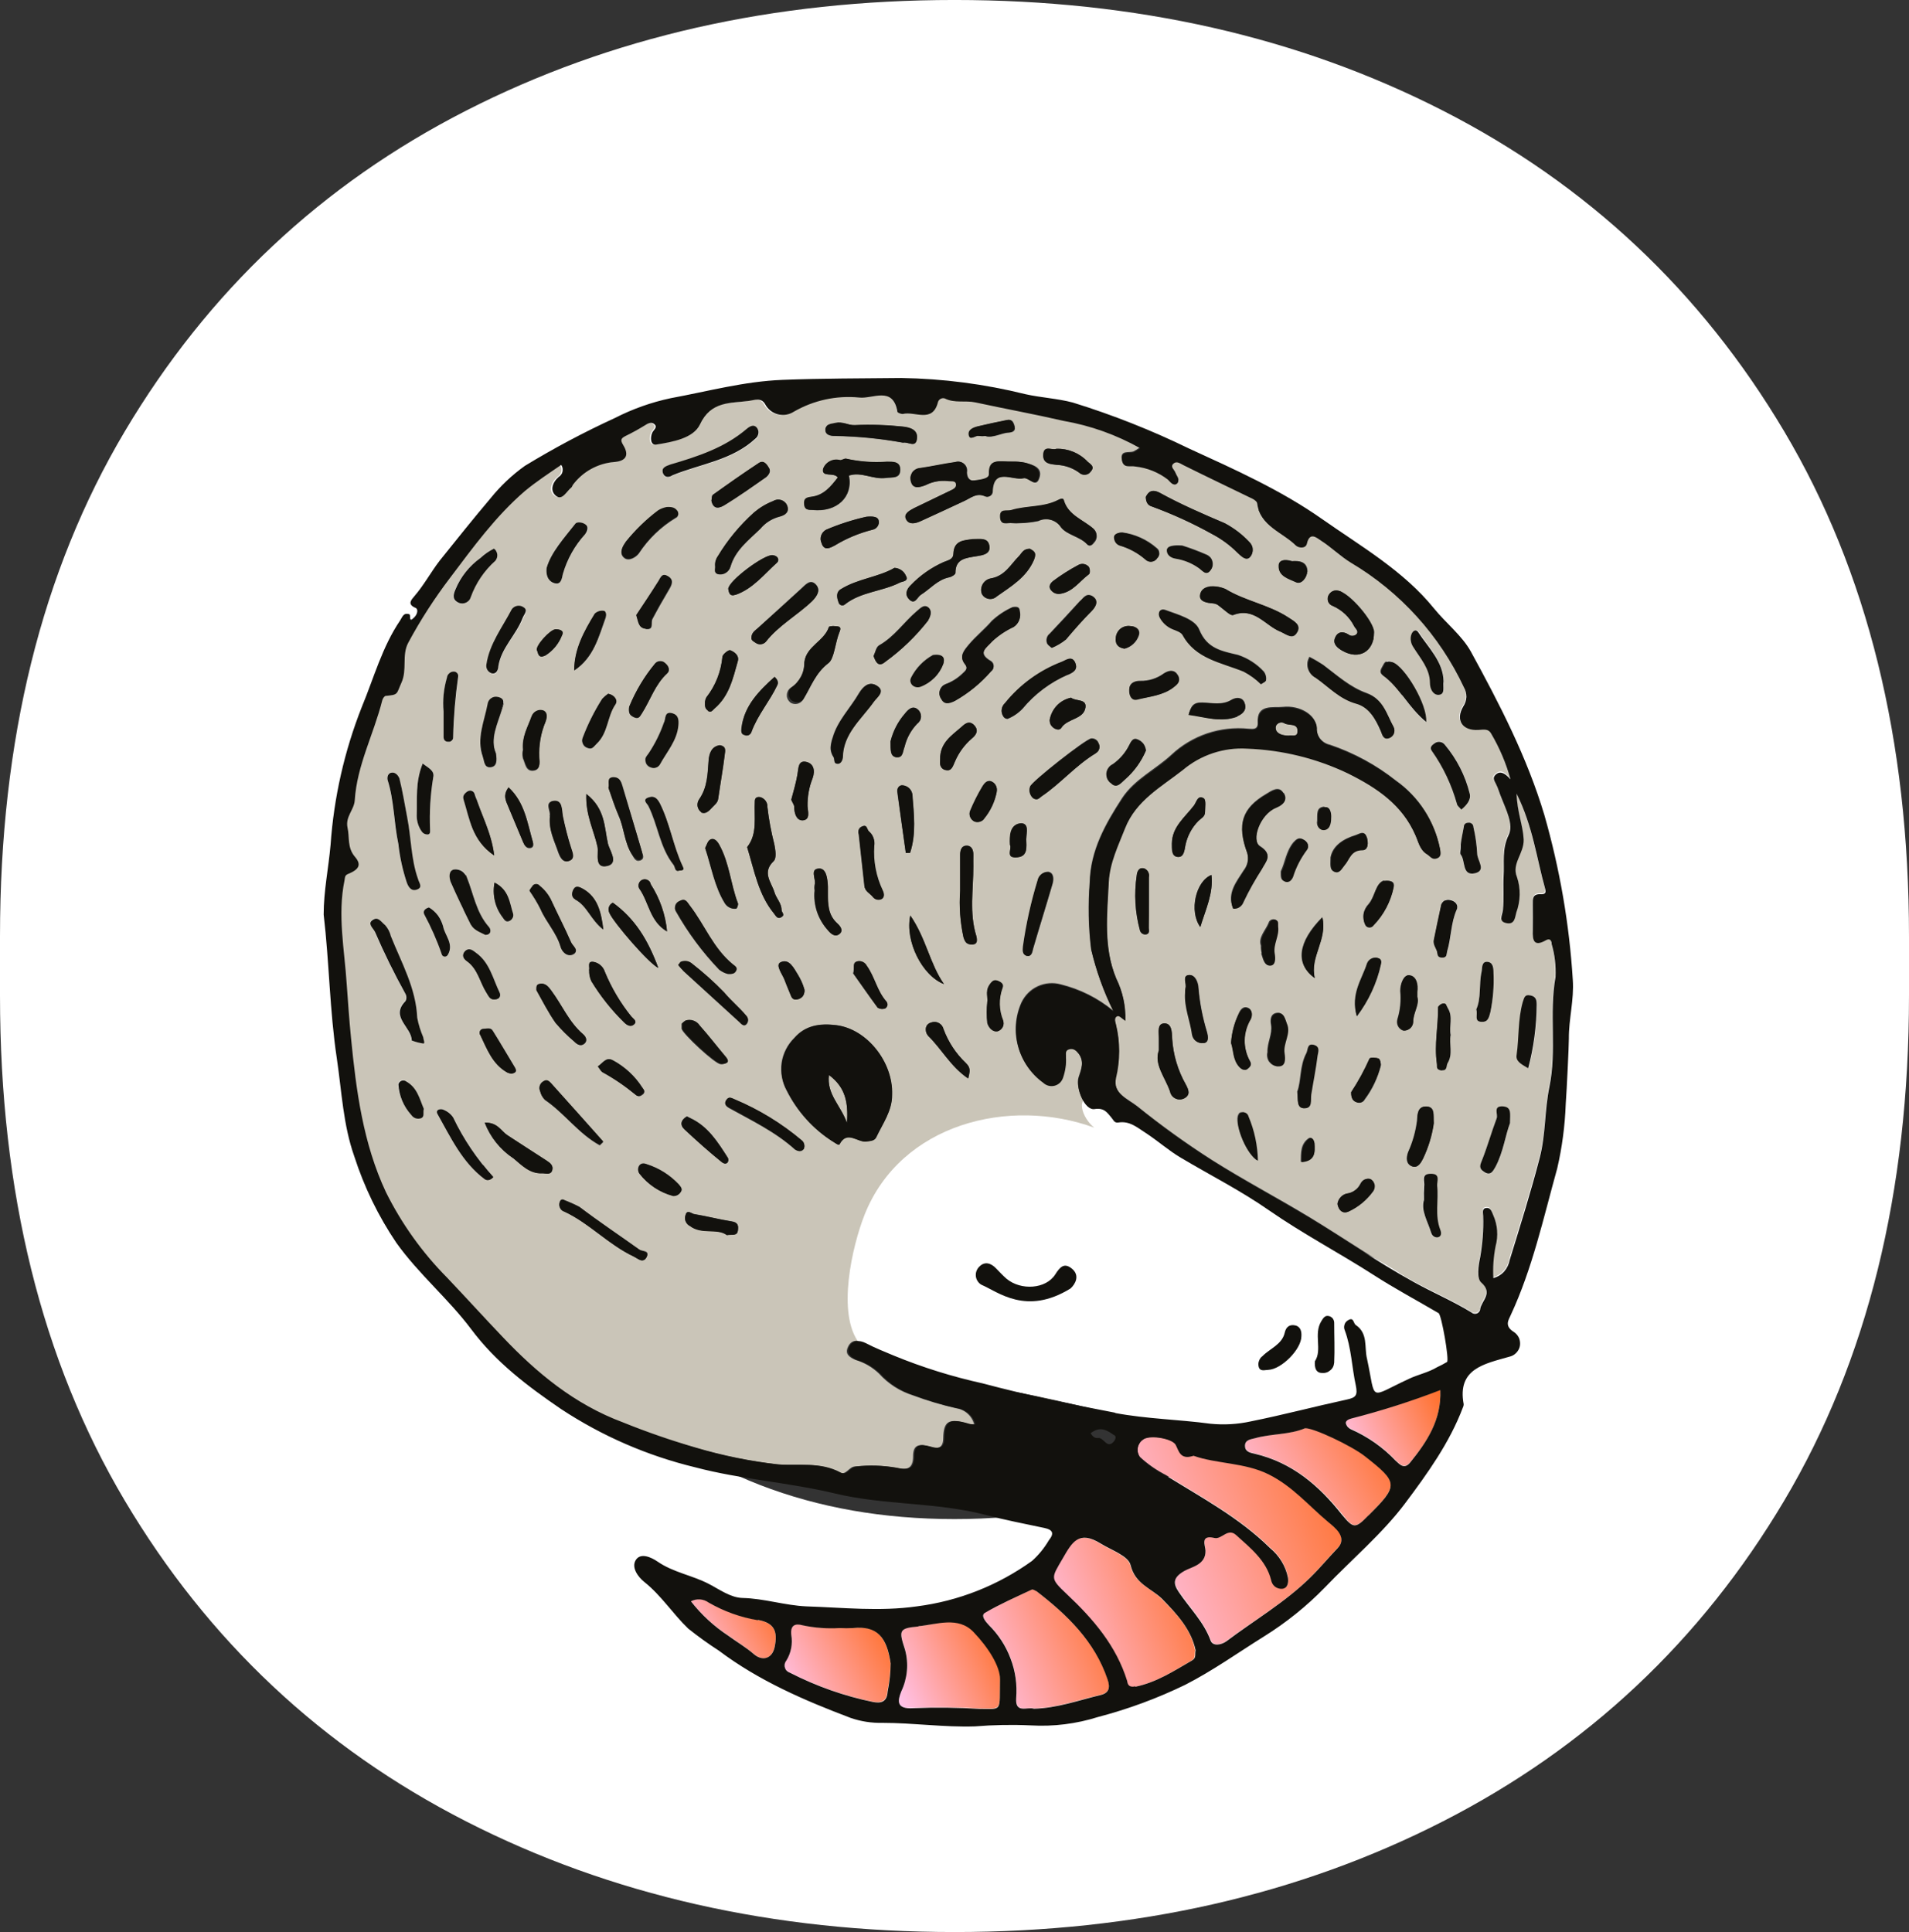 <svg xmlns="http://www.w3.org/2000/svg" fill="none" class="FooterLogo astro-SCINLFMN" viewBox="0 0 121.62 123.082"><rect x="0" y="0" width="121.62" height="123.082" fill="#333333" stroke="none"/><path fill="#fff" d="M60.81 123.082c-11.54 0-21.91-2.349-31.11-7.047-9.2-4.698-16.45-11.509-21.75-20.435-5.3-8.926-7.95-19.653-7.95-32.18v-3.758c0-12.528 2.65-23.254 7.95-32.18 5.3-8.926 12.55-15.738 21.75-20.436 9.2-4.698 19.57-7.047 31.11-7.047s21.91 2.349 31.11 7.047C101.12 11.744 108.37 18.556 113.67 27.482c5.3 8.926 7.95 19.652 7.95 32.18v3.758c0 12.527-2.65 23.254-7.95 32.18-5.3 8.926-12.55 15.737-21.75 20.435-9.2 4.698-19.57 7.047-31.11 7.047zm0-26.308c9.04 0 16.53-2.897 22.45-8.691 5.93-5.95 8.89-14.406 8.89-25.368v-2.349c0-10.961-2.96-19.339-8.89-25.133-5.77-5.95-13.25-8.926-22.45-8.926-9.04 0-16.53 2.976-22.45 8.926-5.93 5.794-8.89 14.172-8.89 25.133v2.349c0 10.962 2.96 19.418 8.89 25.368 5.92 5.794 13.41 8.691 22.45 8.691z" class="astro-SCINLFMN"/><path fill="#cac5b8" d="M81.84 46.072c.28.171.87-.048.83.535 0 .365-.36.199-.56.252-.36 0-.76-.091-.83-.423-.08-.332.35-.508.56-.364z" class="astro-SCINLFMN"/><path fill="#cac5b8" d="M56.86 86.358c-.58-.257-1.19-.482-1.76-.782-.42-.225-.84-.262-1.07.214-.23.477.09.675.47.846.57.17 1.08.469 1.5.873.58.643 1.32 1.12 2.15 1.381.89.333 1.81.607 2.74.82.27.035.53.152.74.335.21.183.36.424.43.693-.18.013-.36-.013-.53-.075-1.08-.311-1.42-.124-1.44.953 0 .76-.49.669-.9.535-.65-.187-1.02-.112-1.02.616 0 .835-.41.899-1.14.733-.85-.145-1.71-.17-2.56-.075-.39 0-.58.616-1.01.375-1.25-.68-2.66-.407-3.95-.508-1.78-.203-3.54-.562-5.26-1.071-1.57-.456-3.12-.992-4.64-1.607-3.1-1.145-5.49-3.169-7.66-5.434-1.19-1.248-2.35-2.533-3.55-3.791-1.58-1.592-2.89-3.427-3.89-5.435-1.46-3.116-1.9-6.478-2.23-9.852-.11-1.129-.19-2.254-.27-3.383-.15-2.217-.6-4.418-.14-6.645.03-.161 0-.311.22-.396.7-.284.88-.589.44-1.098-.5-.589-.34-1.226-.47-1.853-.15-.706.42-1.129.46-1.745.13-2.233 1.2-4.23 1.75-6.356.03-.112.15-.283.23-.294.82-.07.67-.123.99-.83.39-.851 0-1.762.44-2.559.78-1.453 1.68-2.843 2.68-4.155 1.46-1.933 2.88-3.893 4.74-5.499.71-.621 1.54-1.114 2.32-1.671.05.059.07.126.09.196.01.071.01.143 0 .214-.01.07-.04.137-.08.196-.04.06-.09.11-.16.149-.42.364-.6.911-.18 1.216.42.305.67-.316.98-.536.05-.037.06-.123.1-.171.31-.411.7-.753 1.15-1.002.45-.249.94-.4 1.45-.444.84-.048.97-.466.61-1.071-.2-.337-.15-.444.16-.599.4-.194.79-.409 1.17-.643.21-.139.45-.284.66-.091.21.193-.07.364-.15.536-.15.358-.09.813.25.755 1.05-.172 2.37-.402 2.79-1.28.7-1.483 1.94-1.344 3.13-1.505.32-.042.78-.241 1.03.22.08.156.2.292.33.401.14.109.3.189.47.233.18.044.35.053.53.025.17-.028.34-.092.49-.188 1.27-.76 2.75-1.095 4.22-.958.87.107 2.14-.761 2.44.905 0 .069.24.171.34.144.76-.203 1.91.621 2.25-.771.03-.085.09-.156.17-.198.08-.041.17-.049.26-.021.62.315 1.3.112 1.94.251 1.88.407 3.75.75 5.63 1.178 1.72.3 3.36.888 4.88 1.74-.13.096-.26.181-.4.252-.3.118-.87-.113-.75.535.09.536.5.311.84.381.75.083 1.47.37 2.07.829.15.145.3.488.58.263.27-.225 0-.423-.08-.648-.07-.225-.4-.391-.15-.621.25-.23.44 0 .66.096 1.46.712 2.94 1.408 4.4 2.142.12.059.27.182.28.294.19 1.435 1.6 1.815 2.47 2.678.16.16.62.224.7-.118.18-.803.65-.354.91-.188.67.423 1.23.996 1.9 1.403 3.14 1.863 5.64 4.626 7.19 7.93.11.188.16.402.15.619 0 .217-.07.427-.19.607-.54.862-.07 1.558.97 1.494.34 0 .62-.086.8.219.54.918.96 1.902 1.24 2.929-.37-.439-.6-.573-.92-.321-.31.252-.13.396 0 .621.14.225.21.568.32.846.32.782.81 1.729.48 2.404-.44.91-.26 1.751-.33 2.624-.06.712.04 1.44-.03 2.141-.04.364-.33.755.26.852.49.08.54-.38.59-.68.27-.732.28-1.535.04-2.276-.36-.84.46-1.531.42-2.383-.03-.851-.41-1.74-.44-2.918 1.04 2.094 1.26 4.107 1.8 6.029.08.289 0 .402-.24.38-.53-.037-.53.306-.53.659v1.644c0 .573.05 1.071.83.632.36-.209.36.198.37.23.19.679.28 1.387.25 2.093-.42 2.324.09 4.691-.39 7.004-.31 1.483-.22 3.009-.61 4.492-.58 2.201-1.26 4.369-1.93 6.543-.04.272-.16.527-.34.732-.18.205-.42.353-.69.425-.04-.678.01-1.358.14-2.024.18-.661.13-1.364-.15-1.992-.1-.236-.16-.493-.45-.45-.3.043-.18.327-.19.503.03.881-.04 1.761-.19 2.629-.12.536-.23 1.334.05 1.607.79.69.04 1.145-.05 1.692 0 .06-.02.118-.06.168-.03.049-.08.089-.13.113-.06.025-.12.034-.18.027-.06-.007-.12-.03-.17-.068-1.18-.733-2.47-1.279-3.69-1.948-2.26-1.248-4.39-2.731-6.6-4.07-2.06-1.247-4.2-2.372-6.24-3.662-1.65-1.055-3.24-2.199-4.76-3.427-.59-.466-1.61-.83-1.38-1.847.28-1.117.28-2.283 0-3.4-.04-.161-.13-.45.11-.535.11-.038.3.176.49.299.04-.926-.16-1.846-.57-2.677-.83-1.997-.58-4.09-.48-6.173.06-1.242.59-2.303 1.04-3.427.69-1.767 2.3-2.618 3.67-3.7 1.14-.966 2.61-1.455 4.1-1.365 2.23.081 4.41.618 6.43 1.579 1.85.921 3.46 2.008 4.31 3.963.17.39.26.915.73 1.194.2.123.36.353.63.251.28-.102.22-.417.19-.616-.35-1.729-1.34-3.261-2.78-4.283-1.26-1-2.69-1.775-4.22-2.292-.25-.053-.47-.194-.63-.397-.15-.204-.23-.456-.22-.711-.03-.782-1.04-1.419-2.14-1.301-.61.07-1.7-.214-1.6 1.033 0 .439-.34.375-.59.359-.89-.09-1.79.011-2.64.297-.84.285-1.62.748-2.27 1.358-1.02.947-2.33 1.542-3.14 2.757-1.07 1.649-2.02 3.33-2.07 5.354-.11 1.427-.09 2.862.09 4.284.32 1.353.79 2.666 1.41 3.914-.97-.806-2.12-1.381-3.35-1.682-.48-.132-1-.088-1.46.123-.46.212-.82.578-1.04 1.034-.39.873-.47 1.854-.22 2.777.25.923.82 1.731 1.59 2.288.1.091.21.156.34.189.13.033.26.033.39-.001.12-.033.24-.098.33-.189.1-.091.17-.205.21-.331.14-.413.21-.852.18-1.29 0-.182-.08-.434.21-.509.29-.075.45.091.61.295.39.535.17 1.017 0 1.536-.21.675.42 2.046 1 1.976.58-.07.8.257 1.07.535.13.156.18.365.45.322.73-.113 1.18.31 1.75.669.77.493 1.44 1.114 2.22 1.574 1.88 1.114 3.84 2.115 5.63 3.352 2.14 1.494 4.47 2.709 6.66 4.123 1.34.862 2.76 1.606 4.14 2.425.18.107.68 2.993.53 3.111-.2.125-.41.237-.63.337-.53.332-1.2.461-1.79.734-2.63 1.221-2.07 1.499-2.67-1.28-.16-.717.08-1.606-.72-2.141-.16-.108-.11-.536-.49-.306-.11.06-.19.157-.23.273-.03.116-.03.242.02.354.43 1.146.45 2.366.7 3.539.13.605 0 .755-.56.883-2.05.44-4.07.98-6.12 1.393-.85.185-1.71.235-2.58.15-2.01-.268-4.05-.3-6.07-.686-2.86-.535-5.71-1.14-8.52-1.869-1.93-.416-3.82-.997-5.64-1.734zm40.52-18.296c.35-1.319.53-2.677.53-4.042 0-.295-.03-.536-.38-.6-.36-.064-.41.171-.48.439-.31 1.108-.24 2.249-.4 3.373-.07.386.28.568.73.83zm-20.68-1.606c.33-.059.29-.396.19-.744-.27-.894-.45-1.812-.53-2.742 0-.353-.19-.873-.58-.851-.49 0-.15.535-.24.835-.01.101-.01.204 0 .305-.07.921.32 1.767.44 2.677.03.161.13.303.26.398.13.095.3.136.46.116zm-3.85-11.137c-.33-.07-.41.316-.43.46-.18 1.166-.11 2.354.2 3.491.02.084.08.157.15.204.07.048.16.067.24.053.25-.042.17-.262.17-.407v-3.212c.02-.062.03-.127.02-.191-.01-.064-.03-.126-.06-.182-.03-.056-.07-.106-.12-.146-.05-.039-.11-.069-.17-.086zm1.33 9.879c-.47 0-.33.578-.35.937v.776c-.32.899.41 1.719.72 2.629.01.096.06.186.12.263.06.077.13.138.22.18.09.042.19.062.29.059.09-.002.19-.028.28-.074.39-.219.28-.535.09-.873-.51-.906-.81-1.919-.87-2.96-.01-.413-.04-.954-.5-.937zm2.51-14.339c-.38-.236-.46.23-.62.45-.57.754-1.39 1.376-1.41 2.43 0 .343-.06.809.36.852.42.043.44-.413.5-.734.12-.594.41-1.14.84-1.569.17-.166.41-.289.41-.535 0-.246.08-.798-.08-.894zm.49 4.883c-.99.38-1.45 2.302-.71 3.314.34-1.146.84-2.147.71-3.314zm10.65 11.699c-.17-.064-.53-.075-.58 0-.33.744-.72 1.46-1.17 2.142 0 .401.13.562.33.632.1.047.21.055.31.023s.18-.102.23-.195c.48-.64.82-1.368 1.02-2.142.02-.155-.05-.423-.14-.46zm-.07-6.425c-.14-.032-.29-.012-.41.056-.13.068-.22.179-.27.313-.31.996-1.05 1.906-.65 3.341.74-.981 1.27-2.112 1.53-3.314.04-.128.04-.332-.21-.38zm-1.85 16.159c.61-.285 1.14-.719 1.54-1.264.04-.06.08-.13.1-.204.02-.075.02-.153 0-.229-.01-.076-.04-.147-.08-.21-.05-.063-.11-.116-.17-.154-.13-.034-.26-.022-.38.034-.11.056-.2.153-.26.271-.08.168-.2.313-.36.422-.15.108-.33.177-.52.199-.15.038-.29.123-.39.241-.11.119-.17.266-.19.423.08.412.36.648.71.471zm-1.68-18.74c-1.55 1.569-1.74 2.966-.48 3.861-.32-1.334.82-2.399.5-3.839zm-.54 14.355c0-.204-.17-.386-.32-.278-.53.369-.49.937-.5 1.499.93-.038.9-.605.87-1.2zm-.62-2.211c.53 0 .37-.536.42-.878.13-.825.3-1.639.41-2.463.02-.22.18-.584-.22-.68-.41-.097-.35.305-.46.535-.44.825-.32 1.762-.58 2.452.06.53-.05 1.055.47 1.055zm-1.72-2.678c.53.043.49-.492.44-.835-.1-.653.44-1.247.16-1.879-.12-.268-.18-.755-.65-.659-.37.075-.39.455-.33.755.1.595-.25 1.114-.23 1.751-.03.103-.03.211-.01.315.02.105.06.204.12.29.07.086.15.157.24.208.1.051.2.081.3.087zm-1.01-7.18c.11.311.18.793.54.766.35-.027.31-.487.27-.776-.1-.595.29-1.114.22-1.698 0-.155.07-.358-.15-.439-.04-.012-.09-.016-.13-.011-.05.005-.09.019-.13.04-.03.022-.07.051-.1.085-.02.035-.04.074-.05.117-.21.492-.66.91-.49 1.429 0 .176.02.351.07.52zm-.25 13.199c-.02-.97-.22-1.927-.6-2.822-.02-.083-.07-.154-.14-.2-.07-.046-.16-.063-.24-.046-.17 0-.21.112-.26.251-.15.659.57 2.453 1.29 2.849zm-1.17-5.997c.13.144.28.332.54.15.25-.182.3-.263.16-.503-.23-.413-.34-.877-.33-1.347.01-.47.14-.929.39-1.331.1-.225.11-.599-.21-.706-.32-.107-.49.203-.58.433-.26.564-.42 1.175-.46 1.799.18.493.13 1.087.52 1.537zm2.83-17.428c-.28-.466-.77-.118-1.07.069-1.57.916-1.89 1.965-1.23 3.748.06.193.07.396.03.593-.04.196-.13.38-.25.537-.45.712-1.08 1.44-.68 2.399.14.017.29-.017.41-.096s.21-.199.25-.338c.35-.722.74-1.422 1.18-2.093.24-.488.72-.884-.11-1.414-.62-.391 0-2.056.99-2.474.61-.198.74-.546.53-.899zm1.22 2.955c-.24-.112-.38 0-.58.214-.47.579-.53 1.296-.8 1.842 0 .289-.02.536.21.621.31.145.49-.166.53-.316.2-.607.49-1.179.88-1.691.24-.225.1-.504-.19-.638zm1.39-2.061c-.53.032-.43.492-.45.894-.07.316.15.626.45.562.31-.064.4-.535.4-.867 0-.332-.04-.578-.36-.562zm2.68 1.906c-.14-.423-.46-.166-.67-.102-.82.247-1.47.691-1.61 1.424 0 .44-.08.782.24.9.33.118.47-.236.63-.418.34-.364.39-.958 1.14-.963.42.026.41-.472.31-.809zm1.11 2.795c-.53.198-.53.996-.96 1.494-.16.17-.28.389-.32.626-.04.237 0 .48.11.696.02.048.06.088.11.116.04.028.1.043.15.043.06 0 .11-.015.16-.043.05-.028.08-.068.11-.116.65-.669 1.1-1.511 1.28-2.425.06-.225-.04-.423-.6-.359zm-2.88-18.456c-.12-.034-.24-.024-.36.025-.11.05-.2.138-.26.248-.03.06-.06.127-.06.197-.01.07 0 .14.02.206.03.066.06.126.11.176.05.049.11.087.18.111.59.257 1.08.714 1.37 1.291.08.155.34.321.13.535-.07.055-.16.085-.25.085s-.17-.03-.24-.085c-.38-.241-.71-.16-.86.22-.16.38.17.648.47.814 1.08.61 2.02.053 2.03-1.168 0-.69-1.58-2.532-2.28-2.655zm9.29 37.046c.4.246.54-.048.7-.327.54-.947.63-2.007.94-2.789 0-.605.06-1.071-.48-1.071-.55 0-.28.493-.37.766-.31.878-.58 1.772-.93 2.639-.12.322-.18.579.14.782zm-.15-9.584c.4 0 .45-.289.54-.616.17-.825.24-1.669.2-2.511 0-.316 0-.68-.41-.696-.41-.016-.3.444-.35.632-.18.814 0 1.681-.34 2.404.12.337-.15.771.36.787zm-1.36-10.655c.33.401.06 1.392.92 1.188.73-.171.13-.813.14-1.252-.03-.569-.11-1.133-.24-1.687 0-.043-.01-.085-.03-.123-.02-.038-.05-.072-.08-.098-.03-.027-.07-.046-.11-.056-.05-.01-.09-.01-.13-.001-.07-.002-.13.023-.18.069-.05.046-.08.109-.09.177-.07.46-.15.921-.21 1.247-.05.327-.05.45.02.536zm-.83 13.278c.35-.578.08-1.199.2-1.788-.12-.535.16-1.146-.17-1.687-.09-.139-.1-.358-.33-.31-.12 0-.3.161-.3.241 0 1.189-.25 2.372-.08 3.56.03.188 0 .423.29.45.3.027.29-.284.39-.466zm-1.07 10.816c.02.086.07.163.14.216.07.054.16.082.24.079.31-.038.25-.338.2-.482-.36-.927-.11-1.88-.2-2.811-.02-.289.21-.745-.38-.761-.69 0-.39.498-.45.809-.02.285-.02.571 0 .857-.2.674.25 1.349.47 2.093zm-.88-15.324c.07-.482-.07-1.033-.54-1.071-.32 0-.53.536-.53.991.06.607 0 1.221-.18 1.804-.04.146-.03.304.04.44s.19.239.34.288c.15.011.3-.04.41-.14.12-.101.19-.243.2-.395 0-.589.41-1.103.25-1.606 0-.104.01-.208.03-.311zm.57 7.282c-.54 0-.54.509-.57.905-.09.696-.28 1.375-.57 2.013-.12.343-.14.734.24.889.39.155.58-.22.7-.466.35-.718.58-1.483.69-2.27-.01-.514.14-1.066-.47-1.071zm.97-12.749c-.16.718-.3 1.441-.45 2.142-.04.257.12.455.19.675.08.219.03.417.34.423.3.005.26-.22.32-.413.27-.862.23-1.788.6-2.634.13-.284-.07-.535-.39-.616-.07-.02-.14-.024-.21-.013-.07.011-.14.038-.2.079-.06.04-.1.093-.14.155-.04.062-.06.131-.06.202zm-.6-9.937c.73 1.03 1.27 2.178 1.61 3.394.03.118.16.215.28.359.38-.3.66-.642.53-1.028-.28-1.136-.82-2.192-1.57-3.089-.07-.1-.18-.169-.3-.192-.12-.023-.24.002-.34.069-.15.123-.37.267-.21.487zm.45-3.561c.47 0 .27-.535.33-.873-.05-1.242-.97-2.141-1.6-3.11-.18-.268-.39-.059-.45.128-.04.145-.05.297-.02.445.03.147.1.285.19.401.44.702 1.04 1.36 1.04 2.249-.02.418.18.798.51.782zm-.84 1.73c.13-1.071-1.33-3.545-2.14-3.813-.19-.064-.41-.107-.54.156-.13.262-.35.482-.03.712 1.08.782 1.59 2.008 2.71 2.966zm-7.02-2.838c.84.594 1.51 1.36 2.59 1.654.83.225 1.25 1.007 1.58 1.762.11.268.19.535.53.423.07-.024.13-.062.18-.111.05-.049.09-.108.11-.174.03-.065.04-.135.03-.205 0-.07-.02-.139-.05-.201-.45-.787-.66-1.761-1.71-2.141-1.06-.381-1.88-1.136-2.77-1.8-.28-.186-.57-.356-.87-.508-.06.11-.11.233-.13.362-.01.128-.01.259.03.384.04.124.1.24.18.339.08.1.19.18.3.237zm.42 44.307c.09.008.19-.002.28-.031.09-.029.17-.076.24-.138.08-.062.13-.137.18-.223.04-.085.06-.177.07-.272.05-.846 0-1.692 0-2.538 0-.103-.04-.202-.1-.281-.07-.079-.16-.131-.26-.148-.24-.048-.35.156-.46.332-.54.825.07 1.815-.42 2.549-.01.45.08.734.47.771zm-4.02-.386c.08.327.4.204.62.193.83-.043 2.07-1.312 2.09-2.142 0-.284 0-.6-.39-.691-.39-.091-.58.097-.66.461-.18.755-.95 1.007-1.42 1.504-.11.079-.19.187-.23.311-.04.124-.05.259-.01.386zm-18-27.441c-.46-1.472-.18-2.966-.19-4.449v-.712c0-.236-.08-.584-.41-.594-.33-.011-.43.273-.43.572v2.303c-.07.986 0 1.977.21 2.945.09.299.23.498.53.476.31-.021.35-.332.29-.519zm6.63-21.369c-.65.714-1.3 1.419-1.96 2.115-.1.074-.16.177-.19.292-.03.116-.02.237.03.346.05.101.18.171.27.262.33-.134.63-.315.91-.536.53-.605 1.07-1.21 1.6-1.783.2-.192.54-.535.17-.883-.38-.348-.58-.064-.83.209zm.53-2.141c-.08-.093-.19-.156-.31-.176-.13-.021-.25.002-.36.063-.56.299-1.1.641-1.61 1.023-.11.086-.31.294-.16.535.07.104.17.185.28.233.11.049.24.063.36.04.8-.128 1.22-.803 1.8-1.236.09-.054.07-.359-.01-.477zm-1.12 8.336c-.34.072-.66.245-.9.499-.24.253-.4.574-.46.92 0 .1.02.199.06.289.16.273.54.439.68.215.39-.611 1.44-.536 1.54-1.307.07-.557-.63-.375-.92-.616zm-.21-1.445c.36-.156.65-.332.48-.745-.2-.535-.64-.149-.87-.075-1.41.545-2.66 1.453-3.61 2.635-.11.099-.19.235-.21.383-.02.147.01.298.09.425.02.054.06.099.11.132.05.032.11.05.17.05.36-.145.69-.368.96-.653.77-.935 1.76-1.676 2.87-2.163zm-37.04 20.207c.13.209.21.412.41.455.43.053.53-.214.43-.428-.43-.889-.63-1.917-1.51-2.538-.17-.124-.42-.391-.7-.075-.27.316 0 .535.14.615.68.493.81 1.318 1.22 1.976zm-.39 2.714c.43.895.77 1.858 1.72 2.399.09.037.17.063.26.075.35-.048.35-.198.21-.423-.47-.771-.92-1.553-1.4-2.318-.12-.204-.37-.129-.57-.113-.05-.003-.1.007-.14.028-.04.022-.07.054-.1.094-.02.04-.03.086-.03.132 0 .047.01.092.04.132zm-.58-7.03c.18.354.57.482.93.659.38-.032.33-.348.2-.498-.81-.916-.98-2.099-1.41-3.17-.05-.163-.16-.302-.31-.394-.14-.091-.31-.13-.48-.109-.36.08-.34.535-.22.787.38.926.82 1.815 1.27 2.731zm-.48-7.978c.4 1.243.53 2.619 1.95 3.577-.19-1.51-.88-2.677-1.25-3.946-.02-.041-.04-.079-.07-.109-.03-.03-.07-.053-.11-.066-.05-.014-.09-.018-.13-.011-.05.006-.09.022-.12.047-.2.123-.36.3-.29.514zm1.24-2.677c.11.289.07.68.48.643.4-.038.41-.402.34-.878-.4-.921.1-1.874.4-2.86.08-.262.25-.615-.25-.722-.07-.019-.15-.022-.23-.007-.07.015-.14.046-.21.091-.06.045-.11.104-.15.172-.04.067-.06.143-.07.22-.24 1.082-.75 2.153-.34 3.325zm.72 8.032c-.07.384-.06.78.03 1.161.09.38.27.737.51 1.045.08.117.19.305.4.208.08-.031.15-.091.19-.169.04-.078.05-.168.03-.254-.23-.738-.25-1.558-1.18-2.029zm.92-4.792.93 2.205c.08.193.19.386.43.354.25-.032.21-.273.17-.402-.35-1.194-.5-2.479-1.54-3.432-.4.466-.17.846 0 1.237zm1.53 4.99c-.08.094-.15.194-.21.3.26.372.5.762.7 1.167.36.835 1.02 1.504 1.28 2.399.08.294.43.669.8.476.38-.193-.04-.535-.13-.744-.4-.926-.87-1.815-1.29-2.731-.17-.334-.41-.63-.71-.867-.02-.039-.05-.072-.09-.096-.04-.023-.08-.038-.13-.041-.04-.004-.09.003-.13.02-.04.018-.08.045-.11.079zm3.6 5.354c-.01.239.03.479.13.696.59.958 1.29 1.84 2.09 2.629.19.193.44.311.64.112.21-.198-.07-.348-.18-.492-.7-.866-1.27-1.827-1.69-2.854-.05-.163-.15-.308-.28-.418-.13-.111-.29-.183-.46-.208-.41-.049-.21.332-.27.519zm1.53 5.751c-.43-.247-.64.171-.96.385.13.166.18.3.29.364.75.411 1.45.892 2.11 1.435.15.145.3.091.45-.037.15-.129.04-.306-.04-.429-.46-.728-1.11-1.325-1.87-1.735zm-3.93 1.499c-.13-.145-.28-.322-.54-.15-.1.06-.18.157-.22.272-.03.115-.02.239.03.349.04.202.15.387.29.535 1.26.852 2.14 2.142 3.5 2.897l.22-.209c-1.1-1.246-2.2-2.482-3.3-3.71zm.27-3.882c.35.42.74.811 1.17 1.167.18.193.42.321.63.15.22-.171.14-.439-.07-.61-.9-.771-1.33-1.858-2.02-2.774-.17-.241-.38-.535-.76-.423-.17.038-.19.171-.18.402.35.637.73 1.386 1.21 2.072zm-.39-13.193c-.09.889.3 1.606.53 2.308.12.326.31.712.73.535.34-.145.17-.498.08-.798-.2-.669-.37-1.349-.53-2.034-.09-.418 0-1.044-.6-.964-.6.08-.12.669-.23.937zm1.6 5.311c.77.397.98 1.275 1.8 1.917-.15-1.13-.36-2.008-1.27-2.565-.22-.133-.48-.251-.63 0-.1.172-.17.493.11.632zm1.44-3.33c.09.396-.23 1.392.62 1.199.76-.171.14-1.012.05-1.402-.24-1.023-.15-2.228-1.38-3.181-.07 1.328.48 2.324.71 3.368zm.98 3.545c-.06.027-.11.066-.16.114-.04.049-.07.106-.09.168-.02.062-.03.127-.02.192 0 .065.02.127.05.184.27.61 2.53 3.213 3.11 3.491-.67-1.82-1.5-3.154-2.9-4.166zm1.67-.911c.63.878.67 2.094 1.77 2.736-.1-1.067-.45-2.095-1.03-2.998-.01-.056-.04-.109-.07-.155-.03-.046-.07-.084-.12-.112-.05-.029-.11-.046-.17-.051-.05-.005-.11.003-.16.022-.06.019-.11.049-.15.089-.04.039-.07.087-.09.14-.02.053-.03.11-.03.167.01.057.02.112.05.162zm.43-16.534c.54.075.3-.401.42-.632.33-.626.68-1.242 1.04-1.847.19-.316.36-.648-.05-.878-.41-.23-.49.166-.64.418-.44.701-.91 1.386-1.36 2.077.13.407.12.787.59.846zm-1.07 4.953c-.06.444.06.535.28.659.34.166.4-.038.54-.247.53-.835.83-1.826 1.6-2.532.19-.172.1-.45-.11-.627-.05-.046-.1-.082-.15-.108-.06-.025-.12-.038-.18-.038-.07 0-.13.013-.18.038-.06.026-.11.062-.15.108-.68.824-1.23 1.745-1.63 2.731zm2.22.98c-.24.702-.57 1.369-.98 1.986-.1.145-.23.257-.21.413 0 .11.03.219.09.308.07.089.16.154.27.184.09.038.2.041.3.01.1-.031.18-.095.23-.181.44-.814 1.1-1.532 1.18-2.506.03-.327 0-.643-.37-.755-.46-.177-.4.273-.49.525zm-.31 5.145c-.2-.401-.42-.444-.69-.348-.41.145-.06.396 0 .536.61 1.22.73 2.639 1.6 3.748.12.144.07.465.35.364.38 0 .25-.161.18-.311-.57-1.285-.77-2.714-1.43-4.005zm1.32 6.238c-.06.021-.13.057-.18.106-.05.048-.09.107-.11.173-.02.065-.03.135-.03.205.01.069.03.137.07.196.76 1.344 1.68 2.589 2.75 3.705.16.124.34.216.53.268.29.027.45-.048.54-.209.08-.161-.1-.3-.22-.396-1.25-1.012-1.8-2.511-2.74-3.748-.15-.246-.26-.471-.59-.316zm.19 4.439 3.62 3.303c.12.113.27.289.43.134.07-.071.11-.167.11-.268 0-.1-.04-.196-.11-.267-.43-.536-.96-.959-1.41-1.489-.64-.664-1.34-1.283-2.07-1.852-.09-.073-.2-.121-.32-.138-.12-.016-.24-.002-.35.041-.06 0-.1.14-.16.225.1.091.18.209.28.295zm-.08 3.394v.311c.05.316 2.14 2.259 2.48 2.259.13.015.27-.015.39-.085.11-.097 0-.236-.07-.348-.54-.675-1.07-1.371-1.68-2.019-.09-.142-.23-.25-.38-.308-.16-.058-.34-.063-.5-.013-.08.051-.16.114-.23.187zm3.58-7.678c-.46-1.215-.53-2.548-1.18-3.71-.1-.182-.31-.471-.57-.343-.18.086-.24.386-.33.536.41 1.236.6 2.473 1.27 3.544.08.113.18.204.31.26.12.057.26.078.39.061.07-.021.16-.267.12-.364zm-2.35-5.793c.28.166.53-.086.7-.289.17-.204.36-.3.4-.573.13-.921.29-1.837.41-2.758 0-.219.16-.572-.32-.642-.53.075-.67.535-.7.958-.07.868-.07 1.719-.61 2.49-.08.127-.11.28-.09.429.03.148.11.281.24.369zm.43-6.468c.22.161.31-.038.43-.134.93-.798 1.19-1.933 1.49-3.025.1-.353-.21-.589-.49-.691-.1-.037-.48.263-.49.418-.09.944-.44 1.843-1.03 2.591-.04.081-.07.17-.08.263 0 .283.03.423.19.562zm1.79-7.389c1.11-.396 1.8-1.306 2.62-2.045.17-.15.08-.445-.29-.477-.53-.048-2.78 1.606-2.81 2.142.05.241.09.509.49.364zm.59 8.952c.04.014.08.019.13.015.04-.003.08-.015.12-.034.03-.02.07-.046.09-.079.03-.032.05-.07.06-.11.39-1.071 1.16-1.949 1.65-2.972.07-.15.06-.327-.18-.535-.99.904-1.92 1.831-2.1 3.25 0 .155-.06.412.25.455zm1.88 10.008c-.2-.654-.81-1.264-.05-1.992.2-.188.11-.734.04-1.071-.2-.78-.35-1.572-.44-2.372.01-.137-.03-.271-.11-.384-.08-.112-.19-.195-.32-.237-.19-.048-.36 0-.37.235-.06 1.028.19 2.094-.49 2.94.47 1.537.72 3.025 1.71 4.23.11.128.21.391.48.225.26-.166 0-.295 0-.445 0-.444-.34-.744-.45-1.129zm.39 4.444c-.36.171.11.739.25 1.113.14.375.25.616.37.921.07.188.14.391.43.332.08-.009.15-.034.21-.073.07-.039.13-.092.17-.154.04-.062.07-.133.08-.207.02-.074.02-.151 0-.224-.09-.319-.23-.623-.4-.905-.27-.434-.56-1.06-1.11-.803zm2.04-11.721c.18-.535.04-.932-.4-1.039-.53-.123-.5.375-.56.761-.1.583-.27 1.156-.4 1.649.09.209.19.332.19.455 0 .418.14.878.53.857.54-.033.33-.589.31-.911-.01-.606.1-1.209.33-1.772zm-1.42-4.819c.07.042.15.071.22.083.08.013.16.01.24-.009.07-.019.15-.054.21-.101.06-.048.11-.108.15-.176.49-.798.77-1.665 1.61-2.313.36-.279.42-1.317.7-1.987.18-.423-.17-.326-.41-.369-.08 0-.25 0-.27.069-.29.895-1.45 1.227-1.56 2.239 0 .317-.07.631-.22.912-.15.28-.36.519-.63.694-.08.05-.14.118-.19.199-.04.081-.07.172-.07.265-.01.093.01.186.05.27.04.084.1.157.17.214zm1.54 11.614c-.02.115-.02.232 0 .348-.05.459.01.922.15 1.359.15.437.39.839.7 1.179.18.214.44.439.7.241.27-.199.12-.482-.11-.68-.59-.536-.61-1.237-.6-1.949v-.407c0-.461-.08-1.141-.54-1.141-.65.016-.16.707-.3 1.05zm8.08-11.892c.19.385.49.332.88.144.86-.491 1.64-1.126 2.3-1.879.05-.036.09-.084.12-.139.02-.055.04-.115.04-.177 0-.061-.02-.122-.04-.177-.03-.055-.07-.103-.12-.139-.93-.535-.29-.862.08-1.29.41-.371.87-.678 1.36-.91.16-.106.28-.257.35-.435.07-.177.08-.372.03-.556 0-.198-.1-.321-.46-.252-.49.217-.93.51-1.32.868-.46.535-1.02.974-1.47 1.515-.32.386-.63.734-.25 1.21.26.337 0 .477-.2.675-.3.282-.65.5-1.04.642-.08.036-.16.091-.22.159s-.1.149-.13.237c-.02.088-.03.18-.01.27.01.089.05.175.1.25zm.25 4.562c.41.123.49-.284.62-.536.24-.562.6-1.061 1.07-1.461.29-.241.46-.536.13-.868-.33-.332-.65 0-.81.145-.6.535-1.36.996-1.34 2.056-.01.209-.02.578.32.68zm-.12-6.79c.11-.332 0-.615-.66-.535-.6.329-1.09.836-1.4 1.451-.16.375.26.685.63.535.33-.124.62-.316.86-.563.25-.246.44-.541.56-.866zm-.98-2.752c.19-.283.27-.626 0-.824-.27-.198-.5.075-.72.257-.82.696-1.41 1.606-2.39 2.168-.2.107-.25.461-.36.68.14.407.32.723.74.364 1.04-.736 1.96-1.62 2.75-2.623zm-3.43 14.366c.02-.168.01-.34-.05-.499-.06-.159-.16-.301-.29-.411-.14-.107-.1-.455-.41-.322-.05.015-.1.04-.14.074-.03.033-.07.074-.09.121-.02.046-.03.097-.03.148-.01.051 0 .102.02.15l.36 3.288c.04.342.37.481.54.712.06.086.15.146.26.17.1.023.21.009.3-.042.2-.123.15-.343.05-.535-.42-.883-.6-1.859-.53-2.833zm.77 9.937c-.6-.669-.74-1.563-1.25-2.275-.05-.11-.14-.198-.25-.25-.11-.052-.24-.064-.36-.034-.34.102-.14.402-.25.766.48.674 1 1.44 1.56 2.184.07.044.15.071.23.079.08.009.16-.002.24-.031.04-.02.07-.049.09-.084.03-.034.05-.074.05-.116.01-.042.01-.085 0-.126-.01-.042-.03-.08-.06-.113zm-.83-19.088c.22-.299.82-.696.16-1.07-.45-.247-.81.091-1.07.508-.54.948-1.37 1.746-1.68 2.838-.07.194-.11.398-.13.605-.01.229.06.455.19.643.07.133 0 .38.21.406.2.027.35-.305.35-.406.05-1.505 1.19-2.415 1.99-3.524zm-3.29-10.103c.17.503.53.289.84.134.74-.45 1.55-.787 2.4-1.002.06-.011.12-.036.18-.072.05-.036.1-.083.14-.138.04-.055.06-.117.07-.182.02-.065.02-.132 0-.196-.05-.258-.36-.274-.79-.236-.87.196-1.72.47-2.54.819-.15.077-.27.212-.33.376-.05.163-.04.342.04.497zm1.22 2.923c-.32.198-.25.536-.14.841.01.043.03.082.06.114.03.033.07.056.11.069.04.012.08.013.13.003.04-.011.08-.032.11-.063 1.02-.803 2.38-.814 3.5-1.387.15-.075.59-.075.37-.444-.06-.139-.17-.257-.29-.343-.13-.086-.28-.136-.43-.144-1.02.599-2.34.685-3.41 1.36zm4.35.643c.38.385.53-.123.75-.279.6-.374 1.07-.974 1.82-1.119.15-.026.39-.176.39-.273 0-.931.65-.963 1.35-1.071.32-.058.94-.107.81-.701-.12-.493-.6-.364-1.08-.385-.49.085-1.18.048-1.21.931 0 .38-.33.412-.63.536-.78.356-1.49.86-2.08 1.483-.29.262-.38.61-.11.867zm4.63-.364c.04.085.1.159.17.216.08.057.17.096.26.114.09.018.19.013.28-.012.09-.026.17-.073.24-.136.91-.643 1.89-1.216 2.37-2.319.21-.498 0-.578-.25-.722-.43 0-.51.273-.69.46-.54.535-.89 1.28-1.81 1.43-.1.02-.2.062-.29.124-.08.061-.16.141-.21.233-.05.091-.09.193-.1.299-.01.106 0 .212.04.313zm1.35 27.194c-.27-.656-.29-1.39-.04-2.056.1-.225-.1-.391-.3-.466-.2-.075-.4.038-.54.279-.27.428-.05.867-.12 1.071-.05.441-.05.886 0 1.327.07.268.32.595.67.536.07-.022.13-.058.19-.105.05-.047.09-.105.13-.169.03-.065.05-.135.05-.206 0-.072-.01-.143-.03-.211zm-.4-14.569c.03-.134.01-.276-.05-.399-.06-.123-.17-.219-.3-.27-.28-.097-.46.166-.57.348-.29.484-.54.988-.76 1.51-.06.128-.06.273-.01.404.05.131.15.238.27.297.11.043.24.048.35.013.12-.035.22-.107.28-.206.41-.491.68-1.074.8-1.697zm-4.39 15.528c.88.84 1.45 1.981 2.57 2.736.11-.455.18-.664-.15-.991-.63-.598-1.11-1.33-1.42-2.142-.02-.084-.05-.163-.1-.232-.06-.069-.12-.125-.2-.166-.07-.041-.16-.065-.24-.07-.09-.005-.18.009-.26.04-.47.145-.33.701-.16.835zm1.03-3.288c-.9-1.285-1.13-2.902-2.14-4.364-.35 1.628.76 3.845 2.15 4.375zm-2.43-8.342h.27c.41-1.237.25-2.506.14-3.748-.02-.152-.1-.291-.22-.393-.11-.102-.26-.162-.41-.169-.21 0-.35.203-.32.423.18 1.301.37 2.602.55 3.903zm-.57-6.109c.41.032.37-.38.49-.659.13-.556.41-1.067.81-1.483.07-.049.12-.114.17-.19.04-.075.06-.159.07-.245 0-.086-.01-.173-.05-.252-.03-.08-.08-.15-.15-.207-.34-.305-.65.037-.83.268-.44.506-.75 1.11-.91 1.761.01.584-.05.985.41 1.023zm-4.1 24.469c.15.096.39.278.44.187.48-.921 1.14-.107 1.7-.176.25-.032.53-.027.64-.273.41-.879 1.04-1.676 1.01-2.715.06-2.094-1.6-4.171-3.54-4.417-1.03-.129-1.97 0-2.68.813-.43.429-.72.988-.81 1.592-.08.604.03 1.22.32 1.755.67 1.329 1.68 2.453 2.93 3.25zm-2.38.535c.07.059.2.059.32.091.12.033.21-.085.24-.15.03-.094.04-.197.01-.293-.03-.097-.09-.181-.17-.242-1.28-1.075-2.71-1.951-4.25-2.597-.18-.069-.37-.219-.53.032-.17.252 0 .407.16.509 1.46.808 2.98 1.531 4.23 2.666zm-6.71 4.851c.77.573 1.73.118 2.37.589.34-.064.65.075.7-.294.03-.284.02-.509-.38-.573-.81-.123-1.61-.337-2.39-.466-.16 0-.48-.348-.57.08-.05.129-.04.268.01.392.06.124.15.227.27.288zm-.35-6.162c.77.728 1.57 1.429 2.39 2.098.33.268.51-.085.38-.289-.63-.98-1.25-1.991-2.4-2.516l-.2-.102c-.38.225-.46.546-.15.825zm-.27 4.047c.21-.219.03-.385-.09-.535-.56-.59-1.25-1.028-2.03-1.274-.49-.209-.67.31-.47.589.54.696 1.29 1.196 2.14 1.424.09.007.17-.006.25-.038.08-.033.15-.084.21-.15zm-7.39 1.189c1.6.76 2.83 2.142 4.45 2.881.23.107.54.487.8.042.26-.444-.27-.353-.45-.481-1.27-.911-2.58-1.783-3.82-2.726-.3-.156-.61-.296-.93-.417-.2-.129-.31 0-.34.198-.02.108-.01.22.05.316.05.096.14.17.24.208zm-3.25-3.395c.54.418 1.07 1.012 1.85.975.22 0 .54.134.64-.177.09-.31-.11-.476-.37-.642-.84-.536-1.65-1.071-2.48-1.607-.41-.262-.61-.819-1.45-.797.36.925.99 1.718 1.82 2.27zm-4.82-2.816c.85 1.499 1.58 3.079 3.03 4.166.13.096.33.069.53-.14-1.03-1.137-1.89-2.417-2.56-3.801-.15-.229-.37-.404-.63-.498-.15-.059-.51.005-.35.294zm-1.68.059c.07.101.17.176.28.213.12.037.24.034.36-.01.22-.107.1-.358.16-.594-.28-.621-.41-1.355-1.13-1.751-.04-.03-.09-.05-.14-.056-.05-.007-.11-.001-.15.018-.05.018-.1.048-.13.088-.03.039-.06.087-.07.138.04.736.34 1.434.84 1.975zm-1.67-12.085c-.23-.203-.47-.535-.78-.337-.31.198 0 .498.14.766.58 1.348 1.22 2.665 1.94 3.946.04.071.06.151.06.233 0 .081-.02.161-.06.233-1 1.006.38 1.654.4 2.505.23.092.48.157.72.193.14 0 0-.31 0-.407-.16-.399-.29-.813-.38-1.237-.07-1.884-.99-3.496-1.67-5.193-.06-.252-.18-.485-.34-.68zm1.42-6.869c-.15-.819-.29-1.644-.49-2.452-.04-.166-.24-.445-.54-.381-.16.038-.26.209-.22.455.42 1.302.4 2.72.69 4.091.09.829.27 1.645.53 2.436.15.332.31.595.66.461.35-.134.12-.429.04-.675-.44-1.269-.42-2.629-.67-3.935zm1-3.416c-.47 1.167-.34 2.249-.38 3.325 0 .371.12.733.34 1.033.04.049.1.089.16.116.06.028.12.043.18.045.2 0 .17-.188.17-.311-.05-1.11.02-2.223.2-3.319.11-.445-.32-.611-.68-.889zm.4 9.166c-.22.065-.39.209-.3.423.44.82.81 1.674 1.11 2.554.02.043.04.081.07.109.04.029.08.046.12.049.05.002.09-.009.13-.032.04-.023.06-.058.08-.099.4-.675-.21-1.205-.31-1.804-.06-.252-.17-.488-.33-.694-.16-.206-.35-.378-.58-.506zm1.15-14.617c-.21.694-.28 1.421-.22 2.142v1.606c0 .193.08.321.31.321.04.005.08 0 .12-.015.04-.015.08-.039.11-.07.03-.031.05-.068.06-.109.02-.041.02-.085.01-.127.04-1.281.15-2.56.33-3.828 0-.044 0-.088-.02-.129-.01-.041-.04-.078-.07-.108-.03-.031-.07-.054-.11-.067-.04-.014-.08-.018-.13-.012-.1.007-.2.052-.27.125-.08.074-.13.172-.13.276zm2.97-8.229c-.32.152-.6.352-.86.594-.71.51-1.27 1.209-1.6 2.018-.17.386-.17.67.22.841.07.03.15.044.23.041.08-.002.15-.02.23-.054.07-.034.13-.082.18-.141.06-.06.1-.129.12-.205.31-.893.84-1.695 1.54-2.329.05-.054.09-.117.11-.185.02-.068.03-.14.02-.211 0-.072-.02-.141-.06-.205-.03-.063-.08-.119-.13-.164zm1.91 3.748c-.06-.041-.12-.07-.19-.085s-.14-.016-.21-.003c-.07.013-.14.04-.2.079s-.11.089-.15.148c-.6 1.135-1.42 2.179-1.61 3.491-.02.119-.01.244.05.351.06.107.16.188.28.227.35.107.41-.294.43-.439.18-1.205 1.14-2.019 1.57-3.095.1-.251.35-.487.04-.674zm.49 6.96c-.23.659-.62 1.285-.54 2.115-.04.176-.04.36 0 .535.15.311.17.836.66.788.48-.049.39-.498.37-.825-.04-.775.1-1.549.4-2.265.07-.209.17-.578-.16-.717-.14-.045-.3-.031-.44.038-.13.069-.24.187-.29.331zm.88-3.892c.49-.303.87-.758 1.07-1.296.16-.289-.14-.396-.42-.375-.28.021-1.29 1.071-1.16 1.328.07.128.04.562.52.326zm2.59-8.326c-.22-.182-.58-.198-.67-.081-.74.937-1.56 1.837-1.84 2.833-.05.615.24.905.53.974.39.091.43-.284.51-.599.27-.934.75-1.794 1.4-2.517.11-.145.37-.385.08-.626zm1.12 5.477c-.1-.009-.2.002-.29.035-.09.032-.18.084-.25.152-.68 1.109-1.3 2.249-1.31 3.604 1.24-.825 1.55-2.142 2-3.363.04-.15.05-.412-.15-.439zm.29 5.285c-.14.094-.26.202-.37.321-.5.778-.91 1.606-1.24 2.468-.03.066-.04.136-.04.207.01.07.03.139.06.202s.07.119.13.163c.06.044.12.075.19.092.26.097.37-.101.53-.278.73-.696.65-1.719 1.18-2.495.19-.257-.01-.605-.44-.696zm.36 5.354c-.46.032-.23.407-.31.675.2.567.39 1.178.64 1.756.36.798.37 1.697.84 2.452.13.209.23.482.53.375.3-.107.17-.369.11-.535-.4-1.409-.83-2.811-1.24-4.22-.1-.337-.24-.551-.57-.524zm.78-14.992c-.22.278-.46.723-.08.996.29.209.74-.07.91-.3.6-.918 1.4-1.69 2.34-2.259.04-.017.08-.043.11-.077.02-.033.04-.072.05-.114.01-.042.01-.085 0-.127-.01-.041-.04-.079-.07-.111-.13-.182-.31-.257-.69-.219-.19.037-.37.107-.53.209-.76.562-1.45 1.219-2.05 1.954zm8.33-7.325c-.19-.203-.43-.064-.64.107-1.39 1.211-3.11 1.757-4.85 2.26-.3.086-.58.171-.48.535.07.247.31.354.62.15 1.74-.717 3.78-.942 5.28-2.318.06-.041.11-.094.14-.154.03-.061.06-.129.06-.198.01-.07 0-.14-.02-.206-.03-.065-.07-.125-.11-.176zm.79 2.581c-.14-.193-.31-.535-.64-.332-.99.653-1.96 1.333-2.93 2.024-.08.059-.07.252-.1.38.13.611.54.466.86.268.89-.535 1.75-1.157 2.61-1.756.17-.134.36-.37.2-.584zm1.16 2.388c-.03-.082-.08-.156-.15-.216-.07-.06-.14-.105-.23-.132-.08-.027-.17-.035-.26-.024-.09.011-.17.041-.25.088-.44.172-.86.421-1.22.734-.9.809-1.68 1.748-2.31 2.784-.12.177-.18.393-.17.611.04.16-.14.471.25.535.16.019.32-.019.45-.107.13-.089.23-.221.28-.375.31-1.071 1.16-1.692 1.9-2.42.31-.373.73-.641 1.2-.766.43-.112.65-.326.51-.717zm-1.87 7.796c-.18.155-.41.289-.4.61 0 .161.12.22.27.322.1.068.22.098.34.084.12-.014.23-.07.31-.159.82-1.034 2-1.682 2.94-2.586.34-.322.57-.718.22-1.071-.36-.354-.66.053-.93.294-.92.852-1.84 1.671-2.75 2.506zm5.11-9.579c-.45.573-.89 1.13-1.68 1.226-.36.043-.47.161-.46.498.01.338.27.316.53.338 1.54.155 2.59-.836 2.31-2.19.81-.268 1.56.267 2.35.15.41-.059.93.064.92-.536 0-.535-.47-.487-.86-.492-.86.062-1.73-.003-2.57-.193-.11-.032-.27.107-.39.091-.21-.057-.44-.033-.64.065-.19.099-.35.266-.43.47-.14.605.65.193.92.568zm4.14-3.245c-1.02-.111-2.05-.143-3.08-.096-.43 0-.77-.252-1.2-.15-.31.075-.68.064-.67.455 0 .316.33.391.63.38 1.45.026 2.89.169 4.32.429.34-.075.8.348.88-.236.08-.583-.5-.744-.88-.782zm7.13 0c-.07-.208-.12-.497-.47-.428-.63.129-1.26.257-1.89.412-.3.075-.63.252-.53.573.1.322.4-.037.62.032.14.017.28.017.41 0 .48.156.99-.198 1.54-.224.15-.011.39-.091.3-.37zm.67 2.297c-.26-.054-.53-.078-.8-.069-.82 0-1.54-.246-1.5.808 0 .3-.6.364-.95.397-.35.032-.47-.241-.47-.536.02-.096.01-.195-.02-.287-.03-.092-.08-.175-.16-.24-.07-.065-.16-.11-.25-.13-.1-.02-.2-.015-.29.015-.75.107-1.48.278-2.22.38-.1.004-.2.032-.29.08-.09.048-.16.116-.22.198-.06.083-.1.177-.11.276-.02.099-.01.201.02.297.11.471.5.391.92.225.44-.221.93-.313 1.41-.262.18.037.47-.102.54.182.07.283-.17.337-.37.428l-2.32 1.119c-.3.15-.68.337-.49.712.18.375.58.268.92.113.93-.429 1.87-.852 2.79-1.291.42-.198.78-.535 1.31-.289.05.021.1.031.15.028.06-.002.11-.017.15-.043.05-.026.09-.063.12-.106.03-.044.04-.094.05-.147.05-1.606 1.27-.712 1.98-.883.32-.075.76.685.99 0 .24-.685-.42-.857-.91-.98zm3.96-.08c-.26-.264-.56-.473-.9-.612-.34-.14-.7-.206-1.07-.196-.26.128-.81-.279-.85.38-.02.573.46.594.86.642.51.021 1 .19 1.42.488.05.049.11.088.17.113.07.025.14.036.21.032.07-.004.13-.023.2-.055.06-.033.11-.078.15-.133.3-.338-.03-.504-.22-.664zm.41 4.316c-.66-.6-1.65-.873-1.92-1.858-.04-.139-.2-.091-.34 0-.93.492-2.01.348-2.99.648-.29.091-.76-.129-.72.449.03.579.49.316.78.375.15.014.31.014.46 0 .4-.008.79-.053 1.18-.134.25-.12.53-.147.8-.075.26.072.5.238.65.466.37.503 1.2.595 1.68 1.103.16.166.34 0 .43-.128.06-.059.1-.128.13-.203.02-.074.04-.154.03-.233 0-.08-.02-.158-.05-.23-.04-.073-.08-.137-.14-.191zm1.8.203c-.24 0-.5.102-.51.284 0 .115.03.229.09.325.06.097.15.17.26.21.61.175 1.18.484 1.66.905.05.048.11.085.18.106.06.022.14.029.21.02.07-.009.13-.033.19-.07.06-.037.11-.088.15-.147.05-.042.08-.093.1-.15.03-.056.04-.117.03-.178 0-.062-.02-.121-.04-.175-.03-.055-.07-.102-.12-.139-.62-.547-1.4-.896-2.22-1.002zm-.39 6.736c-.04.348.1.594.54.669.21-.052.4-.158.56-.306.16-.147.28-.333.35-.54.12-.348-.14-.578-.54-.594-.11-.018-.22-.011-.33.019-.11.03-.22.083-.3.155-.09.073-.16.163-.21.265-.05.102-.08.213-.08.327zm8.47-6.152c-.45-.469-.97-.863-1.54-1.167-1.4-.6-2.8-1.205-4.14-1.939-.53-.289-.74-.043-.89.268 0 .375.16.535.37.594 1.33.486 2.62 1.075 3.85 1.762.59.311 1.14.708 1.61 1.178.24.209.54.535.78.31.07-.069.12-.15.15-.24.03-.089.05-.185.04-.28 0-.095-.03-.187-.07-.272-.05-.085-.11-.159-.18-.22zm-5.22.535c0 .252.19.493.61.536.5.085.97.276 1.39.562.27.182.49.578.78.16.06-.078.1-.168.12-.263.01-.095.01-.192-.02-.286-.02-.093-.07-.179-.13-.252-.07-.072-.15-.13-.24-.168-.5-.219-1.01-.412-1.54-.578-.6-.027-.97 0-.99.3zm8.94 1.382c0-.691-.58-.707-.98-.68-.47-.14-.82-.081-.84.267-.04.691.66.846 1.11 1.071.33.177.68-.321.69-.648zm-.63 3.828c.22-.455-.2-.664-.58-.91-1.24-.814-2.75-1.044-4.01-1.815-.19-.08-.39-.132-.59-.156-.49-.059-.95.14-1.02.536-.07.396.43.498.8.535.36.038.42.188.62.332.19.145.53.466.68.412 1.37-.535 2.05.686 3.04 1.071.33.15.78.552 1.04.006zm-3.84 5.354c.48-.187.6-.492.46-.851-.14-.359-.54-.364-.85-.171-.58.348-1.22.187-1.83.166-.61-.022-.73.24-.88.765 1.08.15 2.04.536 3.09.15zm-3.48-5.193c.82 1.547 2.47 1.766 3.9 2.35.4.212.78.482 1.11.803.11-.085.3-.155.3-.241.03-.188-.02-.38-.13-.535-.45-.493-1.02-.861-1.65-1.071-1.02-.246-1.97-.385-2.47-1.606-.27-.68-1.36-.959-2.14-1.253-.38-.139-.53.182-.36.471.18.334.48.595.83.739.2.112.5.203.59.375zm-.6 3.362c.26-.187.5-.428.29-.771-.2-.343-.53-.337-.88-.118-.44.326-.97.495-1.52.482-.27 0-.71.091-.69.573 0 .348.16.685.53.594.75-.16 1.59-.225 2.26-.728zm-3.98 6.077c.36.412.66 0 .92-.219.57-.504 1.02-1.13 1.32-1.832-.02-.164-.08-.321-.18-.45-.11-.129-.25-.224-.41-.272-.26-.086-.37.192-.49.412-.24.473-.6.88-1.03 1.183-.11.051-.21.129-.28.228-.08.099-.12.215-.14.337-.01.121.01.245.05.358.05.113.13.212.22.287zm-.95-1.89c.05-.028.1-.067.14-.115.03-.047.06-.102.08-.16.02-.059.02-.12.01-.181-.01-.06-.03-.118-.06-.17-.03-.094-.09-.173-.18-.228-.08-.054-.18-.079-.28-.072-.32 0-3.84 2.779-3.89 3.057-.05.13-.05.271-.02.403.04.133.12.25.23.336.24.177.36 0 .53-.128 1.2-.798 2.15-1.944 3.42-2.71zm-4.38 12.904c.31.07.33-.214.39-.45.4-1.371.83-2.736 1.23-4.107.09-.299.09-.712-.27-.776-.15-.003-.31.05-.43.148-.12.098-.2.235-.23.387-.42 1.372-.72 2.774-.92 4.193-.04.268-.06.573.22.637zm-.05-7.464c0-.375.15-1.023-.4-.958-.55.064-.67.739-.64 1.36.13.23-.29.808.36.797.81.016.68-.653.67-1.167zm2.85 28.672c.33-.289.61-.824.11-1.247-.5-.423-.77-.139-1.07.348-.6.937-2.19 1.038-3.11.273-.24-.198-.45-.429-.67-.653-.33-.338-.74-.466-1.07-.113-.08.08-.14.177-.17.283-.04.107-.05.22-.03.331.01.111.05.217.11.311.07.093.15.17.25.226 1.02.461 2.81 1.997 5.65.241z" class="astro-SCINLFMN"/><path fill="#fff" d="M69.71 69.893c-1.28-.15-.78 1.328 0 1.944-5.39-1.965-12.32-.268-14.63 5.552-.77 1.949-1.81 6.329-.32 8.203 1.39 1.751 6.1 2.677 8.18 2.859 5.32.498 10.81 3.084 16.42 2.281 2.54-.356 5.04-.878 7.5-1.563 1.53-.434 6.43-1.071 6.79-2.854.31-1.478-1.3-2.045-2.14-2.816-.85-.771-1.33-1.714-2.32-2.372-1.92-1.285-4.21-2.212-6.25-3.384-4.15-2.388-8-5.322-12.32-7.496-.33.075-.05.198-.18.38z" class="astro-SCINLFMN"/><path fill="#cac5b8" d="M53.96 71.537c-.41-1.135-1.3-1.815-1.15-3.052 1.05.782 1.24 1.735 1.15 3.052z" class="astro-SCINLFMN"/><path fill="url(#a)" d="M55.62 108.412c-1.84-.377-3.62-1.004-5.3-1.863-.07-.022-.14-.063-.2-.118-.06-.056-.1-.125-.12-.2-.03-.076-.03-.157-.02-.235.02-.078.05-.151.1-.213.31-.495.42-1.086.32-1.66-.06-.594.23-.739.74-.594.77.161 1.56.219 2.35.171.28.015.56.015.84 0 1.53-.16 2.15.562 2.4 2.249 0 .605-.07 1.208-.2 1.799-.03.637-.41.75-.91.664z" class="astro-SCINLFMN"/><path fill="url(#b)" d="M48.03 105.365c-.54-.449-1.11-.797-1.66-1.194-.9-.593-1.7-1.329-2.36-2.179.17-.093.37-.135.57-.122.2.013.39.081.55.197.97.566 2.04.949 3.15 1.13 1.02.187 1.29.701 1.07 1.719-.19.749-.72.963-1.32.449z" class="astro-SCINLFMN"/><path fill="url(#c)" d="M62.41 108.846c-1.39-.088-2.79-.104-4.19-.048-1.16.117-1.03-.466-.8-1.071.39-.824.48-1.763.24-2.645-.4-1.237-.41-1.376.85-1.489 1.16-.107 2.49-.76 3.52.327 1.04 1.087 1.68 2.2 1.69 2.998-.05 2.115.17 1.928-1.31 1.928z" class="astro-SCINLFMN"/><path fill="url(#d)" d="M70.57 106.966c.18.536.07.879-.46 1.002-1.4.321-2.75.835-4.23.872-.43-.123-1.2.338-1.13-.674.07-.859-.06-1.721-.36-2.527s-.78-1.535-1.4-2.137c-.17-.182-.53-.594-.23-.771.95-.535 1.97-1.001 2.98-1.478.06-.032.2.038.27.097 1.98 1.52 3.73 3.212 4.56 5.616z" class="astro-SCINLFMN"/><path fill="url(#e)" d="M85.74 90.641c0-.15.17-.262.36-.3 1.92-.492 3.81-1.096 5.66-1.809.09 1.879-.81 3.276-1.9 4.599-.39.471-.66.166-.93-.091-.81-.856-1.79-1.541-2.87-2.013-.07-.036-.15-.089-.2-.156-.06-.067-.1-.145-.12-.23z" class="astro-SCINLFMN"/><path fill="url(#f)" d="M67.96 101.575c-1.12-1.071-1.02-1.018-.28-2.297.59-1.023 1.03-1.805 2.41-.943.69.429 1.77.793 1.92 1.382.29 1.183 1.31 1.445 1.99 2.141.97.959 1.88 1.933 2.14 3.277-.06.247.07.477-.23.653-1.15.664-2.24 1.393-3.6 1.671-.43.091-.49-.155-.53-.337-.68-2.26-2.15-3.968-3.82-5.547z" class="astro-SCINLFMN"/><path fill="url(#g)" d="M79.94 92.596c-.23-.054-.58-.108-.61-.456-.03-.439.4-.449.65-.535 1.07-.295 2.2-.214 3.18-.632.53-.043 2.95 1.109 3.79 1.772 2.15 1.692 2.15 1.874.24 3.797-.85.846-.97.824-1.68-.086-1.45-1.82-3.17-3.298-5.57-3.86z" class="astro-SCINLFMN"/><path fill="url(#h)" d="M75.47 100.049c.45-.257 1.37-.386 1.33-1.296 0-.321-.36-1.023.57-.803.47.112.84-.675 1.39-.177.92.825 1.91 1.606 2.23 2.854.02.165.11.315.24.419.13.105.29.156.46.143.38 0 .41-.412.37-.728-.16-.734-.56-1.392-1.14-1.869-1.94-1.916-4.35-3.212-6.64-4.626-.6-.307-1.16-.694-1.65-1.151-.07-.092-.11-.197-.14-.307-.02-.111-.02-.225.01-.335.02-.11.07-.214.14-.304.07-.091.15-.166.25-.221.48-.257 1.82 0 2.01.364.2.364.28.99 1.15.701 1.46.536 3.21.391 4.78 1.189 1.57.798 2.55 1.997 3.78 3.025.39.327 1.28.975.61 1.681-.59.611-1.12 1.269-1.73 1.858-1.61 1.607-3.57 2.726-5.36 4.07-.36.267-.85.332-.99-.049-.45-1.204-1.35-2.088-2.04-3.116-.34-.498-.4-.894.37-1.322z" class="astro-SCINLFMN"/><path fill="#12110d" d="M66.53 97.339c-1.24-.262-2.49-.503-3.71-.824-3.16-.83-6.47-.611-9.64-1.376-2.93-.702-5.96-.889-8.9-1.665-3.03-.733-5.92-1.987-8.53-3.706-2.14-1.461-4.16-2.982-5.74-5.102-1.44-1.922-3.34-3.502-4.76-5.494-1.15-1.7-2.05-3.555-2.68-5.509-.71-2.008-.8-4.139-1.11-6.227-.46-3.052-.48-6.126-.84-9.172 0-1.499.31-2.961.44-4.439.21-3.013.88-5.977 1.99-8.786.77-1.853 1.29-3.813 2.44-5.51.15-.225.2-.509.58-.401.14.037-.08.615.32.203.2-.193.29-.535.06-.616-.54-.23-.21-.535-.07-.712.62-.712 1.07-1.558 1.64-2.297 1.07-1.328 2.14-2.677 3.21-3.935.64-.797 1.38-1.502 2.21-2.094 1.85-1.124 3.76-2.142 5.73-3.046 1.13-.577 2.32-1.002 3.56-1.264 2.36-.434 4.67-1.071 7.13-1.167 2.46-.097 5.05-.091 7.56-.118 2.67.041 5.31.386 7.9 1.028 1 .225 2.05.273 3.03.535 2.54.787 5.01 1.764 7.39 2.924 2.92 1.338 5.85 2.645 8.48 4.492 2.5 1.756 5.19 3.293 7.14 5.702.76.937 1.78 1.725 2.35 2.753 1.83 3.346 3.58 6.73 4.68 10.408.98 3.422 1.59 6.941 1.81 10.495.09 1.269-.26 2.495-.25 3.748 0 .471-.13 3.212-.2 4.176-.05 1.376-.23 2.744-.54 4.085-.88 3.154-1.57 6.361-2.97 9.365-.14.311-.41.685.22 1.071.14.095.25.23.32.387.06.158.08.331.05.499-.03.167-.12.321-.24.443-.12.121-.27.205-.44.24-1.58.455-3.33.755-2.9 3.03 0 .069-.02.137-.05.198-.85 2.255-2.27 4.225-3.69 6.12-1.42 1.896-3.39 3.561-5.11 5.355-1.16 1.193-2.47 2.241-3.88 3.121-1.66 1.034-3.25 2.174-5.01 3.074-1.78.864-3.64 1.551-5.55 2.05-1.39.439-2.84.621-4.29.536-1.19-.055-2.38-.034-3.56.064-1.97.064-3.91-.225-5.89-.225-.69.016-1.38-.091-2.03-.316-2.97-1.124-5.85-2.372-8.39-4.283-.67-.432-1.32-.9-1.95-1.403-.98-.937-1.71-2.104-2.8-2.972-.4-.316-.85-.931-.54-1.408.31-.476.98-.166 1.38.107 1 .691 2.21.873 3.27 1.424.67.348 1.39.878 2.15.895 1.38.032 2.67.471 4.06.535 2.35.075 4.67.337 7.04 0 2.65-.338 5.17-1.334 7.34-2.897.42-.375.78-.818 1.07-1.312.38-.465.22-.68-.29-.787zm23.32-4.181c1.07-1.323 1.99-2.715 1.91-4.6-1.85.714-3.75 1.318-5.67 1.81-.18.043-.37.15-.35.3.02.083.06.16.11.226.06.066.13.118.2.154 1.08.472 2.06 1.157 2.87 2.013.28.257.55.563.93.097zm-2.68 3.4c1.94-1.928 1.93-2.105-.23-3.797-.85-.663-3.28-1.815-3.8-1.772-.98.418-2.14.338-3.18.632-.24.07-.68.086-.64.535.02.348.38.402.61.456 2.4.562 4.11 2.04 5.56 3.881.74.889.85.911 1.7.038zm-9.04 8.004c1.79-1.349 3.75-2.489 5.35-4.069.61-.594 1.15-1.253 1.73-1.858.68-.707-.21-1.354-.6-1.681-1.23-1.028-2.26-2.265-3.78-3.025-1.52-.761-3.32-.664-4.79-1.189-.87.289-.93-.321-1.14-.701-.22-.381-1.54-.627-2.02-.364-.09.055-.18.13-.25.22-.06.091-.11.194-.14.305-.02.11-.02.224 0 .335.02.11.07.215.13.307.5.456 1.05.844 1.65 1.151 2.3 1.424 4.7 2.709 6.64 4.626.58.476.99 1.135 1.14 1.869.05.316 0 .701-.37.728-.16.012-.33-.039-.46-.143-.13-.104-.21-.254-.24-.419-.31-1.237-1.3-2.024-2.22-2.854-.54-.498-.92.289-1.39.177-.93-.22-.58.481-.57.803.03.91-.89 1.038-1.34 1.295-.77.434-.71.83-.37 1.334.69 1.033 1.61 1.916 2.04 3.116.14.348.64.289 1 .037zm-5.79 2.892c1.35-.279 2.45-1.007 3.6-1.671.3-.177.17-.401.23-.653-.29-1.344-1.2-2.319-2.14-3.277-.68-.669-1.71-.937-2-2.142-.14-.594-1.22-.953-1.91-1.381-1.39-.862-1.82-.08-2.41.942-.74 1.275-.84 1.248.27 2.297 1.68 1.58 3.14 3.288 3.83 5.521.03.192.09.433.52.342zm-1.35-16.015c-.41-.295-.83-.568-1.36-.236l-.15.097c.14.251.3.332.48.31.37-.048.57.761 1.03.188.08-.129.14-.279 0-.375zm-22.7 11.779c-1.11-.181-2.17-.564-3.15-1.129-.16-.116-.35-.184-.55-.198-.2-.013-.4.029-.57.123.66.849 1.46 1.585 2.36 2.179.54.396 1.14.744 1.66 1.194.53.45 1.14.3 1.31-.45.22-1.039-.04-1.553-1.06-1.74zm8.45 2.747c-.24-1.686-.87-2.409-2.4-2.249-.28.015-.56.015-.84 0-.79.048-1.58-.009-2.35-.171-.51-.145-.8 0-.74.594.1.574-.01 1.165-.32 1.66-.05.062-.08.135-.1.213-.01.078-.01.159.02.235.02.075.06.144.12.2.06.055.13.096.2.118 1.68.859 3.46 1.486 5.3 1.863.5.091.88 0 .92-.664.12-.597.19-1.205.19-1.815zm1.77-2.35c-1.26.112-1.25.251-.85 1.488.24.882.15 1.821-.24 2.645-.23.578-.36 1.162.8 1.071 1.4-.056 2.8-.04 4.19.048 1.48 0 1.26.209 1.3-1.901 0-.797-.71-1.975-1.69-2.998-.98-1.023-2.35-.477-3.51-.369zm7.5-2.249c-.08-.059-.22-.129-.28-.097-1 .472-2.02.916-2.98 1.478-.3.177.07.589.24.771.61.602 1.09 1.331 1.39 2.137.31.806.43 1.668.36 2.527-.07 1.012.71.535 1.13.674 1.48-.037 2.84-.535 4.24-.872.53-.123.64-.455.45-1.002-.82-2.42-2.57-4.112-4.55-5.632zm5.03-11.351c2.02.38 4.06.412 6.08.685.86.086 1.73.035 2.57-.15 2.05-.412 4.07-.948 6.12-1.392.58-.123.69-.278.57-.883-.26-1.178-.28-2.394-.71-3.54-.05-.111-.05-.238-.01-.354.03-.116.12-.213.22-.272.38-.236.33.198.5.305.79.536.53 1.414.71 2.142.6 2.779.04 2.5 2.68 1.28.58-.274 1.23-.402 1.78-.734.22-.1.43-.213.64-.337.15-.118-.35-3.004-.54-3.111-1.38-.809-2.79-1.564-4.13-2.426-2.2-1.413-4.52-2.629-6.67-4.122-1.78-1.243-3.75-2.239-5.62-3.352-.79-.466-1.46-1.071-2.23-1.574-.57-.364-1.02-.782-1.75-.67-.27.043-.31-.166-.45-.321-.26-.305-.45-.632-1.07-.535-.62.096-1.21-1.296-1-1.976.16-.536.37-1.023 0-1.537-.16-.203-.33-.369-.61-.294-.29.075-.19.321-.21.508.03.439-.04.877-.18 1.291-.04.125-.11.239-.2.33-.1.091-.21.157-.34.19-.13.033-.26.034-.39.001s-.24-.098-.34-.189c-.77-.557-1.33-1.366-1.58-2.289s-.18-1.903.21-2.776c.22-.457.58-.823 1.04-1.034.46-.212.98-.255 1.46-.123 1.23.301 2.38.875 3.35 1.681-.62-1.247-1.09-2.56-1.41-3.914-.17-1.421-.2-2.856-.09-4.283.05-2.019.98-3.7 2.07-5.354.81-1.216 2.15-1.81 3.14-2.758.65-.609 1.43-1.072 2.28-1.358.84-.285 1.74-.386 2.63-.296.26 0 .61.08.59-.359-.07-1.248 1.01-.964 1.6-1.033 1.07-.118 2.1.535 2.15 1.301-.02.255.06.507.21.71.16.204.38.345.63.398 1.53.517 2.96 1.292 4.22 2.292 1.44 1.022 2.43 2.554 2.78 4.283.03.198.13.498-.19.616-.31.118-.43-.129-.63-.252-.47-.273-.54-.803-.73-1.194-.85-1.96-2.46-3.041-4.31-3.962-2.01-.961-4.2-1.499-6.43-1.58-1.49-.09-2.96.4-4.1 1.366-1.37 1.071-2.97 1.933-3.67 3.7-.44 1.124-.97 2.184-1.04 3.426-.1 2.083-.35 4.177.48 6.174.41.831.61 1.751.58 2.677-.2-.123-.38-.337-.5-.3-.24.075-.15.364-.1.536.27 1.117.27 2.283 0 3.4-.22 1.017.78 1.376 1.37 1.847 1.52 1.228 3.11 2.372 4.76 3.427 2.04 1.29 4.18 2.414 6.24 3.662 2.21 1.338 4.34 2.822 6.61 4.069 1.21.669 2.5 1.216 3.69 1.949.04.037.1.061.16.068.06.007.12-.002.18-.027.05-.025.1-.064.13-.114.04-.049.06-.108.06-.168.09-.535.84-1.001.06-1.692-.29-.251-.18-1.071-.06-1.606.15-.868.22-1.749.19-2.629 0-.182-.1-.466.19-.503.29-.038.35.219.45.449.28.628.33 1.331.15 1.992-.13.667-.18 1.347-.14 2.024.27-.072.51-.219.69-.424.18-.206.3-.46.35-.732.67-2.174 1.35-4.337 1.92-6.543.38-1.484.3-3.009.61-4.493.48-2.313-.03-4.674.39-7.003.03-.707-.05-1.414-.25-2.094 0-.032 0-.433-.37-.23-.78.45-.85-.043-.83-.632.01-.589 0-1.07 0-1.643 0-.354-.04-.696.53-.659.27 0 .33-.096.25-.38-.54-1.922-.77-3.936-1.81-6.029.03 1.173.41 2.024.45 2.918.03.894-.78 1.537-.43 2.383.25.74.23 1.543-.04 2.275-.08.3-.1.755-.58.68-.6-.096-.31-.487-.27-.851.07-.712 0-1.435.04-2.142.06-.867-.12-1.713.32-2.623.33-.675-.16-1.607-.47-2.404-.12-.279-.19-.579-.33-.846-.14-.268-.24-.413 0-.622.25-.208.54-.117.92.322-.28-1.027-.7-2.012-1.24-2.929-.17-.305-.46-.241-.8-.22-1.03.065-1.48-.631-.97-1.493.12-.181.19-.391.2-.607 0-.217-.05-.431-.16-.62-1.55-3.304-4.05-6.066-7.19-7.929-.67-.407-1.24-.98-1.9-1.403-.26-.166-.73-.616-.91.187-.08.343-.54.273-.7.118-.86-.851-2.27-1.226-2.47-2.677 0-.107-.16-.236-.28-.295-1.46-.712-2.93-1.408-4.4-2.141-.22-.107-.45-.3-.66-.097-.22.204.09.423.15.621.07.199.29.466.08.648-.22.182-.42-.117-.58-.262-.6-.46-1.31-.747-2.07-.83-.34-.07-.75.134-.84-.38-.12-.653.45-.423.75-.536.14-.071.27-.155.4-.251-1.52-.852-3.16-1.441-4.88-1.74-1.86-.429-3.74-.771-5.62-1.178-.65-.139-1.33.064-1.95-.252-.09-.027-.18-.019-.26.022-.08.041-.14.112-.17.198-.34 1.392-1.49.567-2.25.771-.1 0-.33-.075-.34-.145-.28-1.665-1.57-.798-2.44-.905-1.45-.14-2.9.176-4.16.905-.15.096-.32.16-.49.188-.18.028-.35.019-.53-.025-.17-.044-.33-.123-.47-.233-.13-.109-.25-.245-.33-.401-.25-.461-.71-.262-1.03-.22-1.19.161-2.43 0-3.13 1.505-.42.878-1.74 1.114-2.79 1.28-.34.053-.4-.402-.25-.755.07-.166.36-.338.15-.536s-.44-.048-.66.091c-.38.234-.77.449-1.17.643-.31.155-.37.257-.16.599.36.595.23 1.012-.61 1.071-.51.044-1 .195-1.45.444-.45.249-.84.591-1.15 1.002-.04.053-.05.134-.1.171-.31.247-.58.857-.98.536-.4-.322-.24-.852.18-1.216.07-.039.12-.089.16-.149.04-.059.07-.126.08-.196.01-.071.01-.143 0-.214-.02-.07-.04-.137-.09-.196-.78.536-1.6 1.071-2.32 1.671-1.86 1.606-3.28 3.566-4.74 5.499-1 1.312-1.9 2.702-2.68 4.155-.43.797-.05 1.713-.44 2.559-.32.707-.17.76-.99.83-.09 0-.21.182-.23.294-.54 2.142-1.61 4.129-1.75 6.356-.04.616-.61 1.039-.46 1.745.14.622-.03 1.264.47 1.853.44.509.26.814-.44 1.098-.22.091-.19.241-.22.396-.46 2.227 0 4.428.14 6.645.08 1.129.16 2.259.27 3.383.33 3.374.77 6.742 2.23 9.852 1 2.008 2.31 3.843 3.89 5.435 1.19 1.253 2.36 2.543 3.55 3.791 2.15 2.265 4.56 4.283 7.66 5.434 1.52.615 3.07 1.151 4.64 1.607 1.72.51 3.48.868 5.26 1.071 1.3.101 2.68-.177 3.95.508.43.241.62-.353 1.01-.375.85-.095 1.71-.07 2.56.075.73.166 1.15.102 1.14-.733 0-.728.37-.803 1.02-.616.4.118.89.214.9-.535 0-1.071.34-1.264 1.44-.953.17.062.35.088.53.075-.07-.269-.22-.51-.43-.693-.21-.183-.47-.3-.74-.335-.93-.213-1.85-.487-2.74-.82-.83-.261-1.57-.738-2.15-1.381-.42-.404-.93-.703-1.5-.873-.38-.171-.68-.428-.47-.846.2-.417.64-.439 1.07-.214.57.3 1.18.535 1.76.782 1.83.752 3.73 1.345 5.67 1.772 2.73.728 5.58 1.328 8.44 1.869zm10.23-43.568c.07.326.46.418.83.423.2-.048.53.118.56-.252.04-.578-.54-.364-.83-.535-.29-.172-.62.064-.55.353z" class="astro-SCINLFMN"/><path fill="#12110d" d="M50.62 66.135c.7-.814 1.64-.948 2.68-.814 1.92.241 3.61 2.324 3.54 4.417 0 1.039-.6 1.842-1.01 2.715-.12.241-.38.235-.64.273-.54.075-1.22-.739-1.7.176-.05.097-.29-.091-.44-.187-1.24-.791-2.24-1.9-2.9-3.213-.3-.535-.42-1.155-.33-1.763.08-.609.36-1.172.8-1.604zm3.34 5.397c.09-1.317-.1-2.27-1.15-3.052-.15 1.242.74 1.917 1.15 3.057zm11.24-41.062c-.71.166-1.93-.718-1.98.883-.01.052-.03.103-.06.146-.03.044-.06.081-.11.107-.05.026-.1.041-.15.043-.05.003-.1-.007-.15-.028-.54-.236-.89.091-1.31.289-.93.439-1.86.862-2.79 1.29-.34.156-.74.252-.93-.112-.18-.364.2-.535.5-.712l2.32-1.119c.19-.091.41-.198.36-.429-.04-.23-.33-.144-.53-.182-.49-.05-.98.041-1.41.263-.42.16-.81.246-.93-.225-.03-.097-.04-.201-.03-.303.02-.102.06-.2.11-.285.06-.085.14-.155.23-.204.09-.05.19-.077.29-.081.75-.107 1.48-.278 2.23-.38.09-.03.19-.035.28-.014.1.02.19.065.26.129.07.065.13.148.16.24.03.093.04.192.02.287 0 .316.15.584.47.536.32-.048.96-.096.95-.396-.04-1.071.67-.782 1.5-.809.27-.008.53.015.8.07.49.134 1.07.364.87.985-.19.621-.65-.064-.97.011zm-4.99 13.139c.39-.132.76-.343 1.07-.621.17-.198.46-.337.19-.675-.38-.481-.06-.824.25-1.21.45-.535 1.02-.969 1.47-1.515.39-.362.82-.66 1.3-.883.37-.07.44.053.47.251.05.184.03.379-.03.556-.07.178-.19.33-.35.435-.5.232-.96.539-1.36.91-.37.423-1.02.771-.09 1.29.05.037.09.084.12.139.03.055.04.116.04.177 0 .062-.01.123-.04.178-.03.054-.07.102-.12.138-.65.753-1.43 1.389-2.3 1.88-.39.187-.68.241-.88-.145-.05-.074-.08-.159-.1-.247-.01-.088-.01-.179.02-.265.02-.086.07-.166.13-.234.05-.068.13-.122.21-.159zm21.07 7.866c-1 .412-1.6 2.077-.99 2.473.83.536.36.927.11 1.414-.43.671-.83 1.371-1.17 2.093-.05.139-.14.259-.26.338-.12.08-.26.114-.41.096-.37-.958.24-1.687.68-2.399.13-.156.21-.341.25-.537.04-.197.03-.4-.02-.592-.66-1.794-.35-2.849 1.22-3.748.33-.188.82-.536 1.07-.07.24.337.12.685-.48.932zm-18.89 29.218c.35-.359.75-.225 1.07.112.22.225.43.455.66.654.92.771 2.52.664 3.11-.273.31-.488.58-.772 1.08-.349.49.423.21.959-.11 1.248-2.83 1.746-4.62.209-5.68-.241-.1-.058-.18-.138-.24-.232s-.1-.201-.11-.312c-.01-.111 0-.224.04-.329.04-.105.1-.2.18-.278zm-8.87-51.385c.13 0 .28-.123.39-.091.84.19 1.71.255 2.58.192.39 0 .85-.032.85.493 0 .605-.53.482-.91.536-.81.123-1.56-.413-2.36-.15.28 1.36-.77 2.35-2.3 2.19-.24 0-.5.032-.54-.338-.04-.369.1-.455.47-.498.78-.096 1.23-.653 1.67-1.226-.26-.375-1.07.038-.93-.567.08-.209.24-.38.44-.48.2-.1.43-.122.64-.061zm-3.73 29.106c-.27.166-.37-.091-.48-.225-.99-1.21-1.24-2.677-1.71-4.23.68-.846.43-1.917.49-2.94 0-.224.19-.283.37-.235.13.042.24.125.32.237.08.113.12.247.11.384.09.8.24 1.592.44 2.372.07.359.15.905-.04 1.071-.77.733-.15 1.338.05 1.992.11.385.45.685.45 1.113 0 .166.24.321 0 .461zm29.03-23.216c-.47-.471-1.01-.868-1.6-1.178-1.24-.688-2.53-1.277-3.86-1.762-.2-.059-.35-.219-.37-.594.15-.316.37-.536.9-.268 1.33.734 2.73 1.339 4.14 1.938.57.305 1.09.699 1.53 1.168.08.061.13.137.17.222.05.085.07.177.07.272.01.094-.01.188-.04.276-.04.088-.09.169-.15.236-.27.236-.56-.102-.79-.31zm-9.56-.525c-.47-.536-1.31-.6-1.68-1.103-.15-.229-.38-.394-.65-.466-.26-.072-.55-.045-.79.075-.39.081-.79.126-1.19.134-.15.013-.3.013-.46 0-.29-.059-.75.209-.78-.375-.03-.584.43-.359.72-.45.98-.3 2.06-.16 2.99-.648.14-.075.31-.117.34 0 .28.986 1.26 1.264 1.92 1.858.11.113.17.262.17.418 0 .156-.06.305-.17.418-.08.144-.27.305-.42.139zm4.63 4.685c-.16-.289 0-.616.36-.471.8.294 1.89.573 2.14 1.253.5 1.22 1.44 1.36 2.47 1.606.63.209 1.2.578 1.65 1.071.11.154.16.347.13.535 0 .08-.19.155-.31.241-.32-.321-.7-.592-1.1-.803-1.43-.584-3.08-.809-3.9-2.351-.09-.171-.4-.262-.62-.348-.35-.143-.64-.402-.82-.733zm4.66-.182c-.15.059-.47-.252-.68-.413-.22-.16-.34-.321-.63-.332-.28-.01-.87-.08-.79-.535.07-.455.53-.6 1.02-.535.2.023.4.075.59.155 1.26.771 2.77 1.001 4.01 1.815.37.246.8.45.58.91-.27.536-.73.145-1.07 0-.98-.38-1.66-1.579-3.03-1.065zm5.76 3.212c.88.664 1.69 1.435 2.76 1.799 1.08.364 1.27 1.328 1.72 2.142.03.062.05.131.05.201s-.01.14-.03.205c-.03.065-.07.125-.12.174-.05.049-.11.087-.17.111-.36.134-.45-.155-.54-.423-.32-.755-.75-1.537-1.57-1.762-1.07-.294-1.75-1.071-2.59-1.654-.11-.059-.2-.14-.28-.237-.08-.097-.14-.208-.17-.327-.03-.12-.04-.244-.03-.367.02-.123.06-.242.12-.349.29.146.58.309.85.487zm-57.73 22.446c.08.423.21.837.38 1.236 0 .102.15.434 0 .407-.25-.036-.49-.101-.73-.192 0-.852-1.4-1.5-.4-2.506.04-.072.06-.152.06-.233 0-.081-.02-.161-.06-.233-.71-1.281-1.36-2.598-1.94-3.946-.14-.268-.5-.536-.14-.766.35-.23.53.134.79.337.17.198.3.437.36.696.68 1.703 1.6 3.315 1.68 5.2zm58.94-23.377c-.29-.172-.63-.423-.47-.814.15-.391.48-.461.86-.22.07.055.15.086.24.086s.18-.031.25-.086c.21-.203-.05-.369-.13-.535-.29-.577-.78-1.034-1.37-1.291-.07-.024-.13-.062-.18-.111-.05-.05-.09-.11-.11-.176-.02-.066-.03-.136-.02-.206 0-.07.02-.137.06-.197.06-.11.15-.198.26-.248.12-.049.24-.059.36-.025.7.118 2.28 1.959 2.28 2.65-.03 1.226-.96 1.783-2.03 1.173zm-35.89-8.546c-.47.125-.88.393-1.19.766-.75.728-1.61 1.355-1.91 2.42-.04.154-.14.286-.28.375-.13.088-.29.126-.45.107-.38-.048-.2-.364-.24-.535-.02-.218.04-.434.17-.611.62-1.036 1.4-1.975 2.3-2.784.37-.313.78-.562 1.23-.734.07-.047.16-.077.24-.088.09-.011.18-.003.27.024.08.027.16.072.22.132.07.06.12.134.16.216.14.402-.08.616-.52.712zm10.48 2.897c.3-.129.61-.161.63-.535.03-.884.72-.846 1.21-.932.49 0 .97-.107 1.07.385.14.595-.47.643-.8.702-.69.128-1.36.16-1.35 1.071 0 .091-.25.241-.39.273-.76.15-1.21.744-1.82 1.119-.25.155-.37.664-.75.278-.27-.273-.18-.621.11-.894.59-.618 1.3-1.116 2.09-1.467zm-33.54 20.86c-.35.134-.54-.128-.66-.46-.26-.791-.44-1.608-.53-2.436-.29-1.371-.27-2.79-.69-4.091-.04-.246.06-.418.23-.455.28-.065.48.214.53.38.2.808.33 1.606.49 2.452.26 1.307.24 2.677.69 3.936.06.246.33.53-.06.674zm24.68-14.483c.11-1.017 1.27-1.344 1.56-2.238 0-.048.19-.048.27-.07.24.043.59-.053.41.37-.28.669-.33 1.708-.7 1.986-.85.648-1.12 1.515-1.61 2.313-.04.057-.1.103-.17.137-.06.033-.13.053-.21.057-.07.004-.14-.007-.21-.032-.07-.026-.14-.065-.19-.116-.05-.051-.09-.112-.12-.18-.03-.068-.05-.142-.04-.215 0-.074.01-.146.04-.213.03-.068.08-.128.13-.177.27-.177.48-.419.63-.703.15-.284.22-.6.21-.919zm13.89 2.945c-.27.285-.59.508-.96.653-.06-.001-.11-.018-.16-.051-.05-.032-.09-.077-.12-.131-.07-.127-.11-.278-.08-.426.02-.147.09-.283.2-.383.95-1.181 2.2-2.09 3.62-2.634.22-.075.66-.45.87.075.16.412-.12.589-.48.744-1.12.483-2.11 1.22-2.89 2.153zm.69 5.734c-.11-.086-.18-.203-.22-.336-.04-.132-.03-.273.01-.403.05-.278 3.58-3.041 3.9-3.057.09-.007.19.018.28.073.08.054.14.133.18.227.03.052.05.11.06.171 0 .06 0 .121-.02.18-.01.058-.04.113-.08.16-.04.048-.09.087-.14.115-1.27.766-2.22 1.917-3.44 2.742-.16.112-.26.283-.53.128zm-12.5-2.206c-.22-.032-.13-.273-.2-.407-.13-.187-.2-.413-.19-.642.01-.207.06-.411.13-.605.3-1.071 1.12-1.89 1.68-2.838.24-.418.61-.755 1.07-.509.66.364.06.761-.16 1.071-.79 1.108-1.94 2.013-1.96 3.534-.01.08-.08.434-.37.396zm-1.38-11.426c.35.332.12.728-.21 1.071-.95.905-2.15 1.547-2.95 2.586-.08.089-.19.146-.31.16-.12.013-.23-.017-.33-.085-.16-.107-.29-.161-.28-.321 0-.321.23-.455.4-.611.92-.829 1.84-1.654 2.75-2.484.28-.262.62-.632.93-.316zm-8 20.454c.95 1.226 1.49 2.725 2.75 3.748.11.091.31.192.21.396-.1.203-.24.235-.54.209-.19-.053-.37-.144-.53-.268-1.07-1.116-1.99-2.361-2.75-3.705-.03-.06-.06-.127-.06-.196-.01-.07 0-.14.02-.206.03-.065.07-.124.12-.173.05-.048.11-.084.17-.105.32-.166.43.059.61.3zm17.43 2.018c-.21-.967-.28-1.958-.21-2.945v-2.302c0-.295.09-.584.43-.573.34.011.42.3.41.594-.01.295 0 .477 0 .712 0 1.484-.27 2.977.19 4.45.06.187.12.535-.26.535s-.47-.171-.56-.471zm-3.85-31.51c-1.42-.26-2.87-.403-4.32-.428-.3 0-.61-.064-.62-.38 0-.397.35-.381.67-.455.43-.102.76.176 1.19.149 1.03-.046 2.06-.014 3.09.097.39.043.97.171.88.776-.08.605-.56.172-.89.241zm18.02 40.902c.18.353.3.653-.1.872-.09.046-.18.072-.28.074-.1.003-.19-.017-.28-.059-.09-.042-.17-.103-.23-.18s-.1-.167-.12-.263c-.31-.91-1.04-1.73-.71-2.629v-.776c0-.359-.13-.921.34-.937.47-.016.49.535.5.937.06 1.041.36 2.054.88 2.961zm-32.7-38.819c-.31.203-.54.096-.62-.15-.1-.343.19-.428.48-.535 1.74-.509 3.46-1.071 4.85-2.26.21-.177.45-.31.64-.107.04.05.08.11.1.174.02.064.03.133.02.2-.01.068-.03.133-.06.192s-.08.111-.13.151c-1.5 1.393-3.54 1.617-5.28 2.335zm13.55 11.892c-.42.359-.6.037-.74-.364.11-.22.17-.568.36-.68.98-.536 1.57-1.478 2.39-2.169.22-.182.47-.45.72-.257s.18.536 0 .825c-.78 1.009-1.7 1.9-2.73 2.645zm-24.07 30.155c.83.536 1.64 1.071 2.48 1.606.26.166.47.338.37.643-.11.305-.42.166-.64.177-.8.043-1.33-.536-1.85-.975-.82-.55-1.45-1.339-1.8-2.259.83-.011 1.03.54 1.44.808zm33.77-16.229c.03-.152.11-.29.23-.388.12-.098.27-.15.43-.147.36.064.36.476.27.776-.4 1.371-.83 2.736-1.23 4.107-.07.23-.09.535-.39.45-.3-.086-.26-.364-.24-.605.2-1.42.51-2.821.93-4.193zm-1.17-20.673c.18-.192.26-.46.69-.46.23.144.46.219.25.723-.48 1.108-1.46 1.676-2.37 2.318-.07.064-.15.11-.24.136-.09.026-.19.03-.28.012-.09-.017-.18-.056-.26-.114-.07-.057-.13-.131-.17-.216-.04-.101-.05-.209-.04-.315.02-.106.05-.209.1-.3.06-.092.13-.172.22-.233.09-.061.19-.102.29-.121.92-.155 1.27-.894 1.81-1.43zm-21.79-2.896c.03.031.05.069.06.111.01.041.01.085.01.127-.01.042-.03.081-.06.114s-.06.059-.1.076c-.94.569-1.74 1.341-2.35 2.26-.17.235-.61.535-.91.299-.37-.273-.14-.712.08-.995.6-.755 1.29-1.43 2.06-2.008.16-.102.35-.172.54-.209.35-.022.53.043.67.225zm54.37 30.889c.36.075.39.31.39.599-.01 1.365-.19 2.724-.54 4.043-.45-.263-.8-.445-.74-.836.16-1.119.08-2.264.39-3.373.1-.262.1-.514.5-.433zm-6.09-16.079c.1-.067.22-.092.34-.069.12.023.23.092.3.192.75.897 1.29 1.954 1.57 3.089.11.386-.17.728-.53 1.028-.12-.144-.26-.241-.28-.358-.34-1.217-.88-2.365-1.61-3.395-.16-.236.06-.38.21-.487zm-33.71-10.671c.22.374-.22.369-.37.444-1.12.573-2.48.584-3.5 1.387-.03.03-.07.052-.11.063-.04.01-.09.009-.13-.004-.04-.012-.08-.036-.11-.068-.03-.032-.05-.072-.06-.114-.11-.289-.18-.638.14-.841 1.07-.669 2.39-.76 3.42-1.36.15.009.3.06.43.146.13.087.23.207.29.347zm-11.51 20.892c-.67-1.071-.86-2.308-1.27-3.544.09-.15.15-.445.33-.536.26-.134.47.155.57.343.64 1.156.72 2.495 1.18 3.71.04.097-.05.343-.1.348-.14.017-.28-.004-.4-.061-.12-.056-.23-.147-.31-.26zm-10.21 18.922c.31.122.62.261.92.418 1.25.942 2.55 1.815 3.83 2.725.18.129.65.086.45.482-.21.396-.57.064-.8-.043-1.61-.766-2.84-2.142-4.46-2.88-.1-.039-.18-.11-.23-.202-.05-.091-.07-.198-.06-.302.03-.203.14-.326.35-.198zm4.9-22.247c.05.182.1.471-.11.535-.22.065-.39-.166-.54-.374-.47-.755-.48-1.655-.83-2.453-.26-.578-.44-1.188-.65-1.756.09-.268-.15-.642.31-.675.33 0 .47.188.54.493.44 1.435.87 2.838 1.28 4.23zm47.26-11.18c-.31-.23-.07-.476.04-.712.1-.235.32-.219.53-.155.78.268 2.24 2.72 2.14 3.812-1.16-.958-1.67-2.184-2.71-2.945zm-52.29-6.489c-.07.321-.12.691-.51.6-.31-.07-.59-.359-.53-.975.28-.99 1.1-1.89 1.84-2.832.09-.118.46-.102.67.08.22.182.03.482-.06.605-.66.724-1.14 1.586-1.41 2.522zm10.42 33.507c.17-.252.36-.102.54-.032 1.54.646 2.97 1.521 4.25 2.597.08.06.14.145.16.242.03.096.03.199-.01.293 0 .07-.16.102-.23.15-.08.048-.25-.027-.32-.091-1.25-1.135-2.77-1.858-4.23-2.677-.18-.075-.33-.257-.16-.482zm2.51-39.665c-.86.605-1.72 1.2-2.61 1.757-.31.198-.73.337-.85-.268.03-.129 0-.316.1-.38.96-.691 1.93-1.371 2.92-2.024.33-.22.54.139.65.332.11.193-.04.455-.21.583zm-3.64 18.023c.04-.396.16-.883.71-.958.47.075.33.423.31.642-.11.921-.28 1.837-.41 2.758-.03.273-.23.401-.39.572-.16.172-.43.456-.71.29-.12-.095-.2-.234-.22-.387-.02-.153.02-.309.11-.433.53-.765.54-1.611.6-2.484zm50.2 22.82c.1-.268-.24-.787.37-.766.61.022.48.482.48 1.071-.3.777-.42 1.842-.93 2.79-.16.278-.31.573-.7.326-.39-.246-.27-.46-.14-.792.34-.857.59-1.751.92-2.629zm-39.17-13.975c-.09.051-.2.065-.31.042-.1-.024-.19-.084-.26-.17-.19-.231-.53-.364-.53-.712l-.36-3.288c-.02-.048-.03-.099-.03-.15 0-.051.02-.102.04-.148.02-.047.05-.088.09-.121.04-.034.09-.059.13-.073.32-.14.28.208.42.321.13.11.23.252.28.411.06.159.08.331.05.499-.07.976.12 1.955.54 2.838.09.187.13.433-.06.551zm-21.47 12.77c-.15-.148-.25-.333-.3-.535-.05-.11-.06-.234-.02-.349.04-.115.11-.212.22-.272.24-.172.39 0 .53.15 1.1 1.224 2.2 2.45 3.29 3.678l-.22.209c-1.37-.718-2.24-2.029-3.5-2.881zm47.14 14.853c.08-.364.31-.535.66-.46.36.075.42.406.4.69 0 .836-1.27 2.104-2.1 2.142-.21 0-.53.134-.62-.193-.03-.124-.03-.254.02-.375.04-.121.11-.227.22-.305.48-.492 1.25-.739 1.42-1.499zm-38.46-23.634c.11-.043.23-.058.35-.041.11.017.23.065.32.138.73.569 1.43 1.188 2.07 1.852.44.536.97.964 1.41 1.489.07.071.11.167.11.267 0 .101-.04.197-.11.268-.16.155-.31 0-.43-.134l-3.62-3.303c-.1-.091-.18-.198-.29-.327.08-.07.12-.193.19-.209zm-14.46-5.873c.17-.021.34.017.49.109.14.092.25.231.3.394.44 1.071.59 2.249 1.41 3.17.14.15.18.465-.2.498-.35-.177-.74-.306-.93-.659-.45-.9-.89-1.804-1.29-2.725-.1-.279-.14-.712.22-.787zm5.45 1.033c.3.237.54.533.71.867.42.916.89 1.81 1.29 2.731.09.225.57.535.13.744-.44.209-.72-.176-.8-.476-.26-.894-.92-1.564-1.28-2.399-.2-.405-.44-.795-.7-1.167.06-.105.13-.206.21-.3.03-.033.06-.059.1-.077.04-.018.08-.027.12-.027.04 0 .09.009.12.027.04.018.08.044.1.077zm56.28 17.401c-.13.247-.34.616-.7.472-.36-.145-.36-.536-.24-.889.29-.638.49-1.317.58-2.014 0-.396.02-.91.56-.904.53.005.45.535.49 1.07-.11.785-.35 1.549-.69 2.265zm-58.93-29.421c.5.107.33.46.25.722-.3.986-.8 1.939-.4 2.86.07.476.04.84-.34.878-.39.037-.38-.354-.48-.643-.42-1.172.09-2.243.3-3.341.01-.078.03-.154.07-.222.04-.068.09-.127.16-.173.06-.045.13-.076.21-.09.08-.014.16-.011.23.009zm.02-1.949c0 .144-.09.535-.44.439-.11-.04-.21-.121-.27-.228-.06-.106-.07-.232-.05-.351.2-1.311 1.02-2.356 1.61-3.491.04-.058.09-.109.15-.147.06-.039.13-.066.2-.079.07-.013.14-.012.21.003.07.015.13.044.19.084.32.193.05.429-.05.68-.41 1.092-1.37 1.906-1.55 3.09zm37.78-3.497c-.58.573-1.1 1.178-1.61 1.783-.27.221-.58.401-.9.536-.1-.091-.22-.161-.28-.263-.05-.108-.06-.229-.03-.345.03-.115.09-.218.19-.292.66-.696 1.32-1.401 1.96-2.115.25-.278.53-.498.85-.198.33.3.01.702-.18.894zm-16.88-5.215c.82-.349 1.67-.623 2.55-.819.42-.038.73 0 .78.236.02.064.02.131.01.196-.02.065-.04.127-.08.182-.04.055-.08.102-.14.138-.06.036-.12.061-.18.073-.85.214-1.66.551-2.4 1.001-.29.155-.67.375-.84-.134-.04-.077-.06-.161-.07-.247 0-.086.01-.172.04-.253.03-.081.07-.155.13-.22.06-.064.12-.116.2-.153zm22.87 29.208c.09-.289-.24-.809.25-.836.38 0 .53.498.57.852.08.93.26 1.848.53 2.741.1.348.14.691-.18.744-.17.026-.35-.016-.49-.116s-.23-.25-.26-.419c-.12-.894-.51-1.74-.44-2.677 0-.097 0-.194.02-.289zm-41.17-.268c.39-.091.59.188.77.423.68.916 1.12 2.003 2.02 2.774.2.176.3.428.07.61-.23.182-.45.043-.64-.15-.42-.356-.81-.747-1.17-1.167-.48-.686-.85-1.435-1.23-2.094-.01-.225.01-.358.18-.396zm8.05-20.421c.21.177.3.455.11.626-.77.707-1.07 1.698-1.6 2.533-.14.203-.2.412-.54.246-.22-.107-.33-.214-.28-.658.41-.991.96-1.915 1.65-2.742.04-.046.09-.083.14-.109.06-.025.12-.039.18-.039.07-.001.13.012.19.036.05.025.1.061.15.107zm-12.41-4.214c-.02.075-.06.145-.11.205-.06.059-.12.107-.19.141-.07.033-.15.052-.23.054-.08.002-.16-.012-.23-.041-.39-.172-.39-.455-.22-.841.33-.809.89-1.509 1.6-2.018.26-.242.55-.443.86-.595.06.044.11.099.14.162.04.064.06.133.07.205.01.072 0 .145-.02.215-.02.069-.06.134-.1.189-.71.631-1.25 1.43-1.57 2.324zm4.62 7.207c.33.139.22.535.15.717-.3.716-.43 1.49-.4 2.265.03.327.08.782-.37.825-.45.043-.51-.477-.65-.787-.04-.176-.04-.36 0-.536-.09-.83.31-1.456.54-2.115.05-.145.15-.264.29-.333.13-.069.29-.082.44-.036zm3.17 16.015c.17.025.33.097.46.208.13.11.23.255.28.418.43 1.027.99 1.988 1.69 2.854.12.144.4.284.19.492-.22.209-.45.075-.64-.112-.81-.789-1.51-1.671-2.09-2.629-.1-.217-.15-.457-.14-.696.06-.187-.14-.568.25-.535zm-9.54 9.423c.25.095.48.269.63.498.66 1.384 1.53 2.664 2.56 3.802-.18.208-.39.235-.54.139-1.44-1.071-2.18-2.677-3.02-4.166-.15-.284.21-.348.37-.273zm55.94 13.477c.11-.177.22-.38.46-.332.1.017.19.069.26.148.06.078.1.178.1.28 0 .846.04 1.692 0 2.538-.01.095-.03.188-.07.273-.04.085-.1.161-.18.223-.07.062-.15.109-.24.138-.09.029-.19.039-.28.03-.39 0-.49-.321-.46-.744.49-.739-.1-1.73.41-2.554zm-39.18-39.74c.59-.748.94-1.647 1.03-2.591 0-.155.39-.455.49-.418.28.107.59.343.49.691-.31 1.071-.53 2.222-1.49 3.025-.11.096-.21.295-.42.134-.22-.161-.19-.279-.18-.578.01-.093.04-.182.08-.263zm25.89 4.273c.43-.303.79-.71 1.03-1.183.11-.22.23-.498.49-.413.16.049.3.144.41.273.1.128.16.285.18.45-.3.702-.75 1.328-1.33 1.831-.25.215-.53.632-.91.22-.09-.075-.16-.172-.21-.28-.04-.109-.06-.227-.04-.343.01-.117.05-.229.12-.325.06-.097.15-.176.26-.23zm-32.87-1.333c-.19.177-.3.375-.53.278-.07-.017-.14-.048-.19-.092-.06-.044-.1-.1-.14-.163-.03-.063-.05-.132-.05-.202 0-.071.01-.141.04-.207.32-.862.74-1.69 1.23-2.468.12-.119.24-.227.37-.321.43.091.63.433.46.68-.54.792-.46 1.804-1.19 2.495zm-10.62 5.483c0 .123.03.31-.17.31-.07-.002-.13-.017-.19-.044-.06-.028-.11-.067-.15-.117-.22-.299-.34-.661-.34-1.033.04-1.071-.1-2.142.38-3.325.35.279.78.445.67.889-.18 1.096-.25 2.209-.2 3.32zm9.18-10.152c0-1.355.63-2.495 1.31-3.604.07-.068.16-.12.25-.152.09-.033.19-.044.29-.035.2 0 .18.295.13.428-.43 1.237-.74 2.538-1.98 3.363zm5.36 18.954c-.59-.252-2.85-2.881-3.11-3.491-.03-.057-.05-.119-.06-.184-.01-.065 0-.13.02-.192s.05-.119.1-.168c.04-.048.09-.087.15-.114 1.4 1.011 2.23 2.345 2.9 4.149zm1.28-15.452c-.08.974-.74 1.692-1.18 2.505-.05.086-.14.15-.23.182-.1.031-.21.027-.3-.01-.11-.03-.2-.095-.27-.184-.06-.09-.1-.198-.09-.309 0-.155.11-.273.21-.412.41-.617.74-1.285.98-1.987.09-.251.03-.696.53-.535.35.107.38.423.35.75zm48.32 21.534c-.17-1.188.1-2.371.08-3.56 0-.08.19-.214.3-.241.23-.054.24.171.33.311.33.535.06 1.129.17 1.686-.11.594.16 1.21-.19 1.788-.11.182 0 .498-.39.466-.39-.032-.27-.257-.3-.45zm-1.62-27.322c.06-.182.27-.397.44-.129.66.996 1.58 1.874 1.61 3.111-.06.364.14.857-.34.873-.32 0-.53-.364-.53-.766 0-.889-.6-1.547-1.04-2.249-.08-.118-.15-.256-.17-.402-.03-.146-.02-.296.03-.438zm-37.7 14.927c.44 0 .5.68.53 1.141v.407c0 .712 0 1.408.61 1.949.22.203.39.471.11.68-.28.209-.53-.027-.71-.241-.31-.34-.54-.742-.69-1.179-.15-.437-.2-.9-.16-1.359-.01-.116-.01-.233 0-.348.11-.359-.37-1.05.31-1.05zm-1.08-3.078c-.39 0-.54-.439-.54-.857 0-.123-.1-.246-.19-.455.13-.498.31-1.071.4-1.649.07-.38.05-.884.57-.761.43.102.58.509.39 1.039-.22.563-.33 1.166-.32 1.772.01.322.19.879-.31.911zm25.22.026c-.43.429-.72.975-.84 1.569-.06.321-.11.777-.5.734-.38-.043-.35-.536-.36-.852 0-1.07.83-1.67 1.41-2.43.16-.22.24-.686.62-.45.16.096.08.567.08.873 0 .305-.24.39-.41.556zm-33.08 3.176c-.27.101-.23-.22-.34-.365-.88-1.108-.99-2.532-1.6-3.748-.09-.16-.44-.417 0-.535.27-.096.48-.054.69.348.65 1.29.85 2.72 1.46 4.016.05.123.17.278-.21.284zm33.32-10.682c.61 0 1.25.182 1.83-.166.33-.193.71-.182.85.171s0 .664-.46.851c-1.07.413-2.03.049-3.1-.091.15-.524.33-.787.88-.765zm-16.46 17.91c-1.39-.536-2.5-2.747-2.14-4.364 1.01 1.467 1.24 3.084 2.14 4.364zm1.1-16.363c.16-.144.47-.482.81-.144.33.337.16.626-.14.867-.46.4-.83.9-1.07 1.462-.12.262-.2.669-.62.535-.41-.134-.33-.471-.32-.675-.02-1.049.73-1.515 1.34-2.045zm10.7-2.356c0-.482.41-.589.69-.573.54.014 1.08-.156 1.52-.482.35-.219.66-.257.88.118.23.375-.03.584-.29.771-.67.503-1.51.568-2.29.766-.36.086-.52-.252-.51-.6zm-36.68 7.046c.58-.08.53.536.6.964.14.686.31 1.366.53 2.035.09.294.26.648-.08.798-.42.187-.61-.204-.73-.536-.25-.723-.64-1.419-.53-2.308.07-.262-.31-.883.21-.953zm13.96-15.655c.37.037.45.326.29.476-.83.739-1.52 1.649-2.63 2.045-.4.145-.44-.128-.48-.374.04-.52 2.29-2.201 2.82-2.147zm43.19 21.979c.32.069.53.326.39.616-.37.846-.34 1.772-.6 2.634-.06.193 0 .418-.33.412-.33-.005-.27-.23-.33-.423-.07-.193-.24-.417-.2-.674.15-.718.29-1.441.45-2.142.01-.071.03-.141.06-.202.04-.062.09-.115.15-.156.06-.04.12-.067.19-.079.07-.011.15-.006.22.014zm-53.68-3.588c.09.391.71 1.232-.05 1.403-.84.188-.53-.803-.61-1.199-.23-1.071-.77-2.04-.72-3.384 1.23.953 1.14 2.158 1.38 3.18zm51.31 11.357c-.01.152-.08.294-.19.395-.12.1-.27.151-.42.14-.15-.049-.27-.152-.34-.288-.07-.136-.08-.294-.04-.44.18-.583.24-1.197.18-1.804 0-.434.2-1.012.54-.991.47.032.6.579.53 1.071v.305c.16.509-.28 1.023-.26 1.612zm-10.55-.889c.32.107.31.482.2.707-.24.402-.38.861-.39 1.331-.01.469.11.934.33 1.346.14.241 0 .38-.16.503s-.39 0-.53-.15c-.41-.449-.36-1.07-.51-1.499.04-.624.19-1.235.46-1.799.13-.257.31-.541.6-.439zm-49.7-13.809c.04-.024.08-.04.13-.047.04-.006.08-.002.12.011.05.014.08.036.12.067.03.03.05.067.07.109.37 1.263 1.07 2.436 1.25 3.946-1.41-.959-1.56-2.335-1.95-3.577-.08-.219.08-.396.26-.509zm27.7-.385c.15.007.3.067.42.169.11.102.19.241.22.393.09 1.264.26 2.533-.15 3.748h-.27c-.18-1.301-.37-2.602-.53-3.903-.04-.204.1-.429.31-.407zm1.83 15.115c.08-.031.17-.045.25-.04.09.005.17.029.25.07.07.041.14.097.19.166.05.069.09.148.11.232.3.812.78 1.544 1.41 2.142.34.327.26.536.16.991-1.13-.761-1.7-1.896-2.57-2.736-.15-.124-.29-.68.2-.825zm21.69.171c-.05-.305-.03-.685.34-.755.47-.096.53.391.64.659.28.632-.25 1.232-.15 1.879.05.348.1.878-.44.836-.1-.014-.2-.047-.28-.099-.09-.052-.16-.12-.22-.202-.06-.082-.09-.174-.11-.272-.02-.097-.02-.198 0-.295-.02-.637.31-1.162.22-1.751zm-38.48-28.618c.42.23.24.562.05.878-.36.61-.71 1.226-1.04 1.847-.12.23.14.707-.41.632-.47-.059-.46-.439-.6-.873.46-.691.92-1.376 1.36-2.077.18-.241.25-.643.64-.407zm30.66 22.418c0 .15.07.364-.17.407-.09.013-.17-.005-.25-.053-.07-.048-.12-.12-.14-.204-.31-1.137-.38-2.326-.21-3.491 0-.145.09-.535.43-.46.11.032.21.104.28.202.06.099.09.217.07.333v1.606c0 .536 0 1.119-.01 1.66zm10.53 7.469c.41.097.25.461.22.68-.1.825-.27 1.644-.4 2.463-.05.348.1.878-.43.878s-.4-.535-.43-1.07c.27-.691.14-1.607.58-2.453.12-.198.01-.605.46-.498zm-34.37-23.467c.24.219.24.396.17.535-.48 1.023-1.25 1.895-1.64 2.972-.01.04-.03.078-.06.11s-.06.059-.1.079c-.03.019-.08.031-.12.034-.04.004-.08-.001-.12-.015-.31-.042-.25-.299-.23-.476.17-1.408 1.1-2.335 2.1-3.239zm41.38 32.468c.06-.311-.24-.83.45-.809.6 0 .36.472.38.761.1.937-.16 1.89.2 2.811.06.144.12.439-.2.482-.08.003-.17-.025-.24-.079-.07-.053-.12-.13-.14-.216-.22-.728-.67-1.419-.46-2.093-.01-.286-.01-.572.01-.857zm-33.08-30.107c.18-.225.49-.573.83-.268.07.057.12.127.15.207.04.079.05.166.05.252-.01.086-.03.17-.07.246-.05.075-.1.14-.17.189-.4.416-.68.927-.81 1.483-.12.273-.08.691-.49.659-.4-.032-.4-.466-.4-1.007.16-.651.47-1.255.91-1.761zm-13.88 25.658.2.101c1.14.536 1.76 1.532 2.39 2.517.13.198-.04.535-.37.289-.83-.669-1.61-1.371-2.39-2.099-.3-.284-.22-.605.17-.808zm-14.58-28.03c-.18 1.268-.29 2.547-.32 3.828 0 .042 0 .086-.01.127-.01.041-.04.078-.07.109-.03.031-.06.055-.1.07-.04.015-.09.02-.13.015-.22 0-.3-.134-.3-.321v-1.606c-.07-.721.01-1.448.21-2.142.01-.103.05-.199.13-.273.07-.073.16-.119.27-.129.04-.006.09-.001.13.012.04.014.08.038.11.069.03.031.06.069.07.11.01.042.02.087.01.131zm14.51 21.899c.16-.05.33-.045.49.013.16.058.3.166.39.308.58.648 1.11 1.344 1.68 2.019.09.112.17.251.07.348-.12.07-.26.1-.39.085-.32 0-2.43-1.943-2.48-2.259v-.311c.06-.08.15-.149.24-.203zm50.69-3.1c.05-.182-.03-.648.35-.632.38.016.41.38.41.696.04.842-.03 1.686-.2 2.511-.09.327-.14.632-.54.616-.53 0-.24-.45-.36-.787.33-.723.16-1.585.34-2.404zm-7.94 2.837c-.4-1.44.34-2.345.65-3.341.05-.134.14-.245.27-.313.12-.068.27-.088.41-.056.24.048.24.252.2.396-.26 1.203-.79 2.333-1.53 3.314zm.54-5.804c-.11-.216-.14-.459-.11-.696.04-.237.16-.456.33-.626.4-.498.41-1.301.95-1.494.54-.064.66.134.63.407-.19.915-.63 1.757-1.28 2.425-.03.044-.07.079-.12.103-.04.024-.1.036-.15.034-.05-.001-.1-.016-.15-.043-.04-.027-.08-.064-.1-.11zm-18.26-28.843c-.41-.298-.91-.467-1.42-.487-.4-.043-.88-.065-.85-.643.03-.658.58-.246.84-.38.37-.01.73.057 1.07.196.34.139.65.348.9.612.18.166.54.332.2.654-.04.056-.09.103-.15.136-.07.034-.13.053-.21.058-.07.004-.14-.006-.2-.031-.07-.026-.13-.065-.18-.115zm-24.49 47.262c.81.129 1.61.337 2.39.466.41.064.42.284.38.573-.05.369-.35.23-.7.294-.63-.471-1.61 0-2.36-.589-.12-.062-.21-.162-.26-.282-.05-.121-.06-.256-.02-.382.1-.428.41-.101.57-.08zm42.56-23.189c-.75 0-.81.599-1.14.964-.16.182-.3.535-.62.417-.33-.118-.22-.46-.24-.899.14-.734.78-1.178 1.6-1.425.22-.064.54-.321.67.102.11.337.12.835-.27.841zm6.46-1.51c0-.068.03-.131.08-.177.05-.046.12-.071.19-.069.04-.009.08-.008.12.001.04.01.08.029.11.056.04.026.07.06.08.098.02.039.03.08.03.123.13.554.21 1.118.24 1.687 0 .439.6 1.07-.13 1.252-.86.199-.6-.792-.92-1.188-.07-.086 0-.263 0-.536s.12-.787.2-1.247zm-9.01 5.799c.32 1.44-.82 2.505-.48 3.86-1.25-.894-1.07-2.286.48-3.86zm-43.51 16.314c-.2-.278 0-.798.47-.589.78.246 1.47.684 2.03 1.274.12.15.3.316.09.536-.05.068-.12.122-.2.158-.08.035-.17.051-.25.045-.85-.229-1.6-.729-2.14-1.424zm26.87-28.399c-.15.225-.54.059-.68-.214-.04-.091-.06-.19-.06-.289.06-.347.22-.668.46-.921.24-.253.56-.427.9-.498.29.241 1 .053.92.615-.11.782-1.15.691-1.54 1.307zm6.1-10.805c-.03.06-.08.111-.14.149-.06.038-.13.062-.2.071-.07.009-.15.002-.21-.021-.07-.022-.13-.059-.18-.108-.48-.421-1.05-.73-1.66-.905-.11-.04-.2-.114-.26-.21-.06-.097-.09-.211-.09-.325 0-.182.26-.3.51-.284.82.113 1.58.465 2.2 1.012.04.037.08.083.11.135.02.052.04.109.04.167.01.059 0 .117-.02.172-.02.055-.05.105-.1.147zm12.7 34.642c-.2-.069-.34-.23-.33-.632.45-.681.84-1.397 1.17-2.141.05-.086.41-.075.58 0 .09.037.16.305.13.444-.2.774-.55 1.501-1.03 2.142-.04.092-.12.162-.22.197s-.2.031-.3-.01zm-22.83-4.519c-.35.086-.6-.241-.67-.535-.05-.442-.05-.887 0-1.328.07-.209-.15-.648.13-1.071.15-.246.27-.38.53-.278.26.101.4.241.3.465-.24.666-.23 1.4.04 2.057.02.066.03.137.03.208 0 .071-.02.141-.05.205-.03.065-.07.122-.13.17-.05.047-.11.084-.18.107zm-32.21-.032c.48.766.94 1.547 1.4 2.318.14.225.14.375-.2.423-.09-.012-.18-.037-.26-.074-.95-.536-1.29-1.505-1.72-2.399-.02-.038-.03-.08-.04-.123 0-.043.02-.085.04-.123.02-.038.05-.069.08-.092.04-.022.08-.035.13-.037.2-.021.45-.075.57.107zm-1.62-4.423c-.13-.085-.37-.353-.14-.615.23-.263.53-.043.69.075.88.621 1.07 1.649 1.51 2.538.1.214 0 .481-.43.428-.2-.043-.28-.241-.41-.455-.4-.653-.53-1.478-1.22-1.971zm26.65 3.01c-.08.028-.16.039-.25.03-.08-.008-.16-.035-.23-.079-.53-.744-1.07-1.51-1.55-2.184.11-.364-.08-.664.25-.766.12-.03.24-.018.35.034.11.052.2.14.26.25.51.712.65 1.606 1.25 2.275.02.033.04.071.05.113.02.041.02.084.01.126-.01.042-.03.082-.05.116-.03.035-.06.064-.09.085zm-22.47-10.655c.04.133.07.374-.17.401-.23.027-.36-.155-.44-.353l-.92-2.206c-.16-.391-.39-.771 0-1.28 1.03.958 1.18 2.244 1.53 3.438zm28.15-1.253c-.12-.06-.22-.167-.27-.298-.05-.131-.05-.276.01-.404.22-.521.47-1.026.76-1.51.11-.182.29-.444.57-.348.13.052.24.148.3.271.06.123.08.264.05.398-.12.622-.39 1.206-.79 1.698-.06.098-.16.17-.28.205-.11.035-.24.031-.35-.012zm-21.15 17.358c-.16.123-.3.182-.45.038-.66-.544-1.36-1.024-2.11-1.435-.1-.065-.16-.198-.29-.364.33-.215.53-.632.96-.386.75.408 1.39.999 1.85 1.719.1.123.27.257.04.428zm26-32.142c-.15-.23.05-.444.16-.535.51-.382 1.05-.724 1.61-1.023.1-.061.23-.084.35-.063.12.02.23.083.32.176.08.118.1.423 0 .482-.59.433-1.01 1.108-1.81 1.236-.12.023-.24.009-.36-.04-.11-.048-.2-.129-.27-.233zm8.38-2.778c.52.165 1.04.358 1.54.578.09.038.17.095.24.168.06.073.11.159.13.252.03.093.03.191.01.286-.01.095-.05.185-.11.263-.29.412-.53 0-.79-.161-.41-.285-.89-.477-1.38-.562-.42-.053-.62-.294-.61-.535.01-.241.39-.338.97-.289zm-33.85 21.556c.58.903.94 1.931 1.04 2.998-1.11-.642-1.15-1.858-1.77-2.736-.03-.05-.05-.105-.05-.162 0-.057.01-.114.03-.167.02-.053.05-.101.09-.14.04-.04.09-.07.14-.089.06-.019.11-.027.17-.022.06.005.11.022.16.051.05.028.09.066.13.112.03.046.05.099.06.155zm17.21-12.588c-.37.155-.79-.15-.63-.535.31-.616.8-1.122 1.4-1.451.64-.102.77.176.66.535-.12.329-.31.629-.56.879-.25.251-.54.445-.87.572zm27.13 32.297c.19-.022.37-.091.52-.199.16-.109.28-.254.37-.422.05-.118.14-.215.25-.271.12-.056.25-.068.38-.034.06.038.12.091.17.154.04.063.07.135.09.21.01.076.01.154-.01.229-.02.074-.05.144-.1.205-.4.544-.92.978-1.53 1.263-.39.177-.66-.059-.72-.476.02-.156.09-.302.19-.42.1-.117.24-.201.39-.239zm-8.62-20.298c.13 1.167-.36 2.174-.71 3.314-.73-1.012-.28-2.934.71-3.314zm-51.31 13.145c.72.396.86 1.129 1.13 1.751-.06.235.06.492-.16.594-.12.043-.24.047-.36.01-.11-.037-.21-.112-.28-.214-.49-.538-.78-1.228-.82-1.954.01-.051.04-.098.07-.138.04-.039.08-.069.13-.088.05-.019.1-.025.15-.018.05.007.1.026.14.057zm56.52-13.049c-.05.145-.23.461-.54.316-.23-.107-.2-.332-.2-.621.28-.535.32-1.263.79-1.842.2-.235.34-.321.58-.214.24.107.44.418.24.675-.38.51-.68 1.08-.87 1.686zm-3.23 15.04c.08-.016.17.001.24.047.07.045.12.117.14.2.38.895.58 1.852.6 2.821-.71-.396-1.44-2.189-1.24-2.816.05-.139.09-.241.26-.252zm-28.32-8.77c.17.282.31.587.4.905.02.074.02.15 0 .224-.01.075-.04.145-.08.208-.05.062-.1.114-.17.153-.06.039-.13.064-.21.074-.28.053-.36-.145-.43-.332-.12-.306-.26-.611-.37-.921-.11-.311-.61-.943-.25-1.114.55-.262.84.364 1.11.803zm-22.3-1.296c-.02.041-.05.076-.09.099-.03.024-.08.035-.12.032-.05-.003-.09-.02-.12-.048-.04-.028-.06-.067-.07-.109-.3-.881-.68-1.735-1.12-2.554-.09-.214.09-.364.31-.423.22.129.41.302.57.509.15.207.26.444.33.695.1.573.7 1.109.31 1.799zm52.32-1.975c.02-.043.04-.082.06-.117.03-.034.06-.063.1-.085.04-.021.08-.035.13-.04.04-.004.08-.001.13.011.21.075.13.284.15.44.08.583-.32 1.102-.22 1.697.05.289.08.755-.28.776-.35.022-.44-.455-.53-.765-.03-.164-.03-.33 0-.493-.19-.514.26-.937.46-1.424zm-16.57-31.291c-.53 0-1.07.38-1.53.225-.14.016-.27.016-.41 0-.22-.069-.54.327-.63-.032-.09-.359.26-.498.54-.573.63-.15 1.26-.284 1.89-.412.34-.07.4.219.47.428.06.209-.13.359-.33.364zm-27.11 29.095c.9.536 1.12 1.441 1.26 2.565-.82-.642-1.02-1.521-1.79-1.917-.27-.139-.2-.46-.1-.637.13-.278.38-.15.63-.011zm27.16-2.811c-.04-.615 0-1.29.64-1.36.64-.069.4.589.4.959 0 .535.14 1.189-.68 1.199-.65.011-.21-.567-.36-.798zm18.23-16.732c-.45-.214-1.15-.369-1.11-1.071 0-.342.37-.407.84-.267.4-.032.98 0 .97.68 0 .321-.35.819-.7.658zm-50.13 21.541c-.2.101-.32-.086-.4-.209-.24-.308-.41-.664-.5-1.045-.1-.381-.11-.777-.03-1.161.93.471.95 1.29 1.18 1.992.02.088.01.181-.04.26-.04.078-.12.136-.21.163zm2.95-18.553c.28 0 .57.086.42.375-.21.538-.58.993-1.07 1.295-.48.241-.45-.198-.54-.337-.1-.278.84-1.322 1.19-1.333zm36.6-.203c.38 0 .64.246.54.594-.07.206-.19.392-.35.54-.16.148-.35.253-.56.306-.43-.075-.58-.321-.54-.669 0-.113.03-.223.08-.325.05-.101.12-.191.2-.263.09-.073.19-.127.3-.158.11-.032.22-.04.33-.025zm12.42 12.994c-.31.065-.54-.246-.45-.562 0-.401-.09-.862.45-.894.31 0 .4.294.4.594s-.02.782-.4.862zm-.99 19.656c.15-.107.3.075.32.278.05.595.06 1.162-.82 1.227.01-.568-.02-1.136.5-1.505z" class="astro-SCINLFMN"/><defs class="astro-SCINLFMN"><linearGradient id="a" x1="1271.93" x2="1265.04" y1="185.395" y2="189.025" class="astro-SCINLFMN" gradientTransform="translate(-1215.38 -81.918)" gradientUnits="userSpaceOnUse"><stop class="astro-SCINLFMN" stop-color="#FF702C"/><stop class="astro-SCINLFMN" offset="1" stop-color="#FFC1E6"/></linearGradient><linearGradient id="b" x1="1264.66" x2="1259.26" y1="183.786" y2="186.776" class="astro-SCINLFMN" gradientTransform="translate(-1215.38 -81.918)" gradientUnits="userSpaceOnUse"><stop class="astro-SCINLFMN" stop-color="#FF702C"/><stop class="astro-SCINLFMN" offset="1" stop-color="#FFC1E6"/></linearGradient><linearGradient id="c" x1="1278.93" x2="1271.94" y1="185.219" y2="188.364" class="astro-SCINLFMN" gradientTransform="translate(-1215.38 -81.918)" gradientUnits="userSpaceOnUse"><stop class="astro-SCINLFMN" stop-color="#FF702C"/><stop class="astro-SCINLFMN" offset="1" stop-color="#FFC1E6"/></linearGradient><linearGradient id="d" x1="1285.82" x2="1276.87" y1="183.163" y2="186.809" class="astro-SCINLFMN" gradientTransform="translate(-1215.38 -81.918)" gradientUnits="userSpaceOnUse"><stop class="astro-SCINLFMN" stop-color="#FF702C"/><stop class="astro-SCINLFMN" offset="1" stop-color="#FFC1E6"/></linearGradient><linearGradient id="e" x1="1306.99" x2="1300.61" y1="170.45" y2="173.514" class="astro-SCINLFMN" gradientTransform="translate(-1215.38 -81.918)" gradientUnits="userSpaceOnUse"><stop class="astro-SCINLFMN" stop-color="#FF702C"/><stop class="astro-SCINLFMN" offset="1" stop-color="#FFC1E6"/></linearGradient><linearGradient id="f" x1="1291.28" x2="1280.92" y1="179.883" y2="183.679" class="astro-SCINLFMN" gradientTransform="translate(-1215.38 -81.918)" gradientUnits="userSpaceOnUse"><stop class="astro-SCINLFMN" stop-color="#FF702C"/><stop class="astro-SCINLFMN" offset="1" stop-color="#FFC1E6"/></linearGradient><linearGradient id="g" x1="1303.73" x2="1294.69" y1="172.89" y2="178.119" class="astro-SCINLFMN" gradientTransform="translate(-1215.38 -81.918)" gradientUnits="userSpaceOnUse"><stop class="astro-SCINLFMN" stop-color="#FF702C"/><stop class="astro-SCINLFMN" offset="1" stop-color="#FFC1E6"/></linearGradient><linearGradient id="h" x1="1300.5" x2="1285.72" y1="173.462" y2="179.078" class="astro-SCINLFMN" gradientTransform="translate(-1215.38 -81.918)" gradientUnits="userSpaceOnUse"><stop class="astro-SCINLFMN" stop-color="#FF702C"/><stop class="astro-SCINLFMN" offset="1" stop-color="#FFC1E6"/></linearGradient></defs></svg>